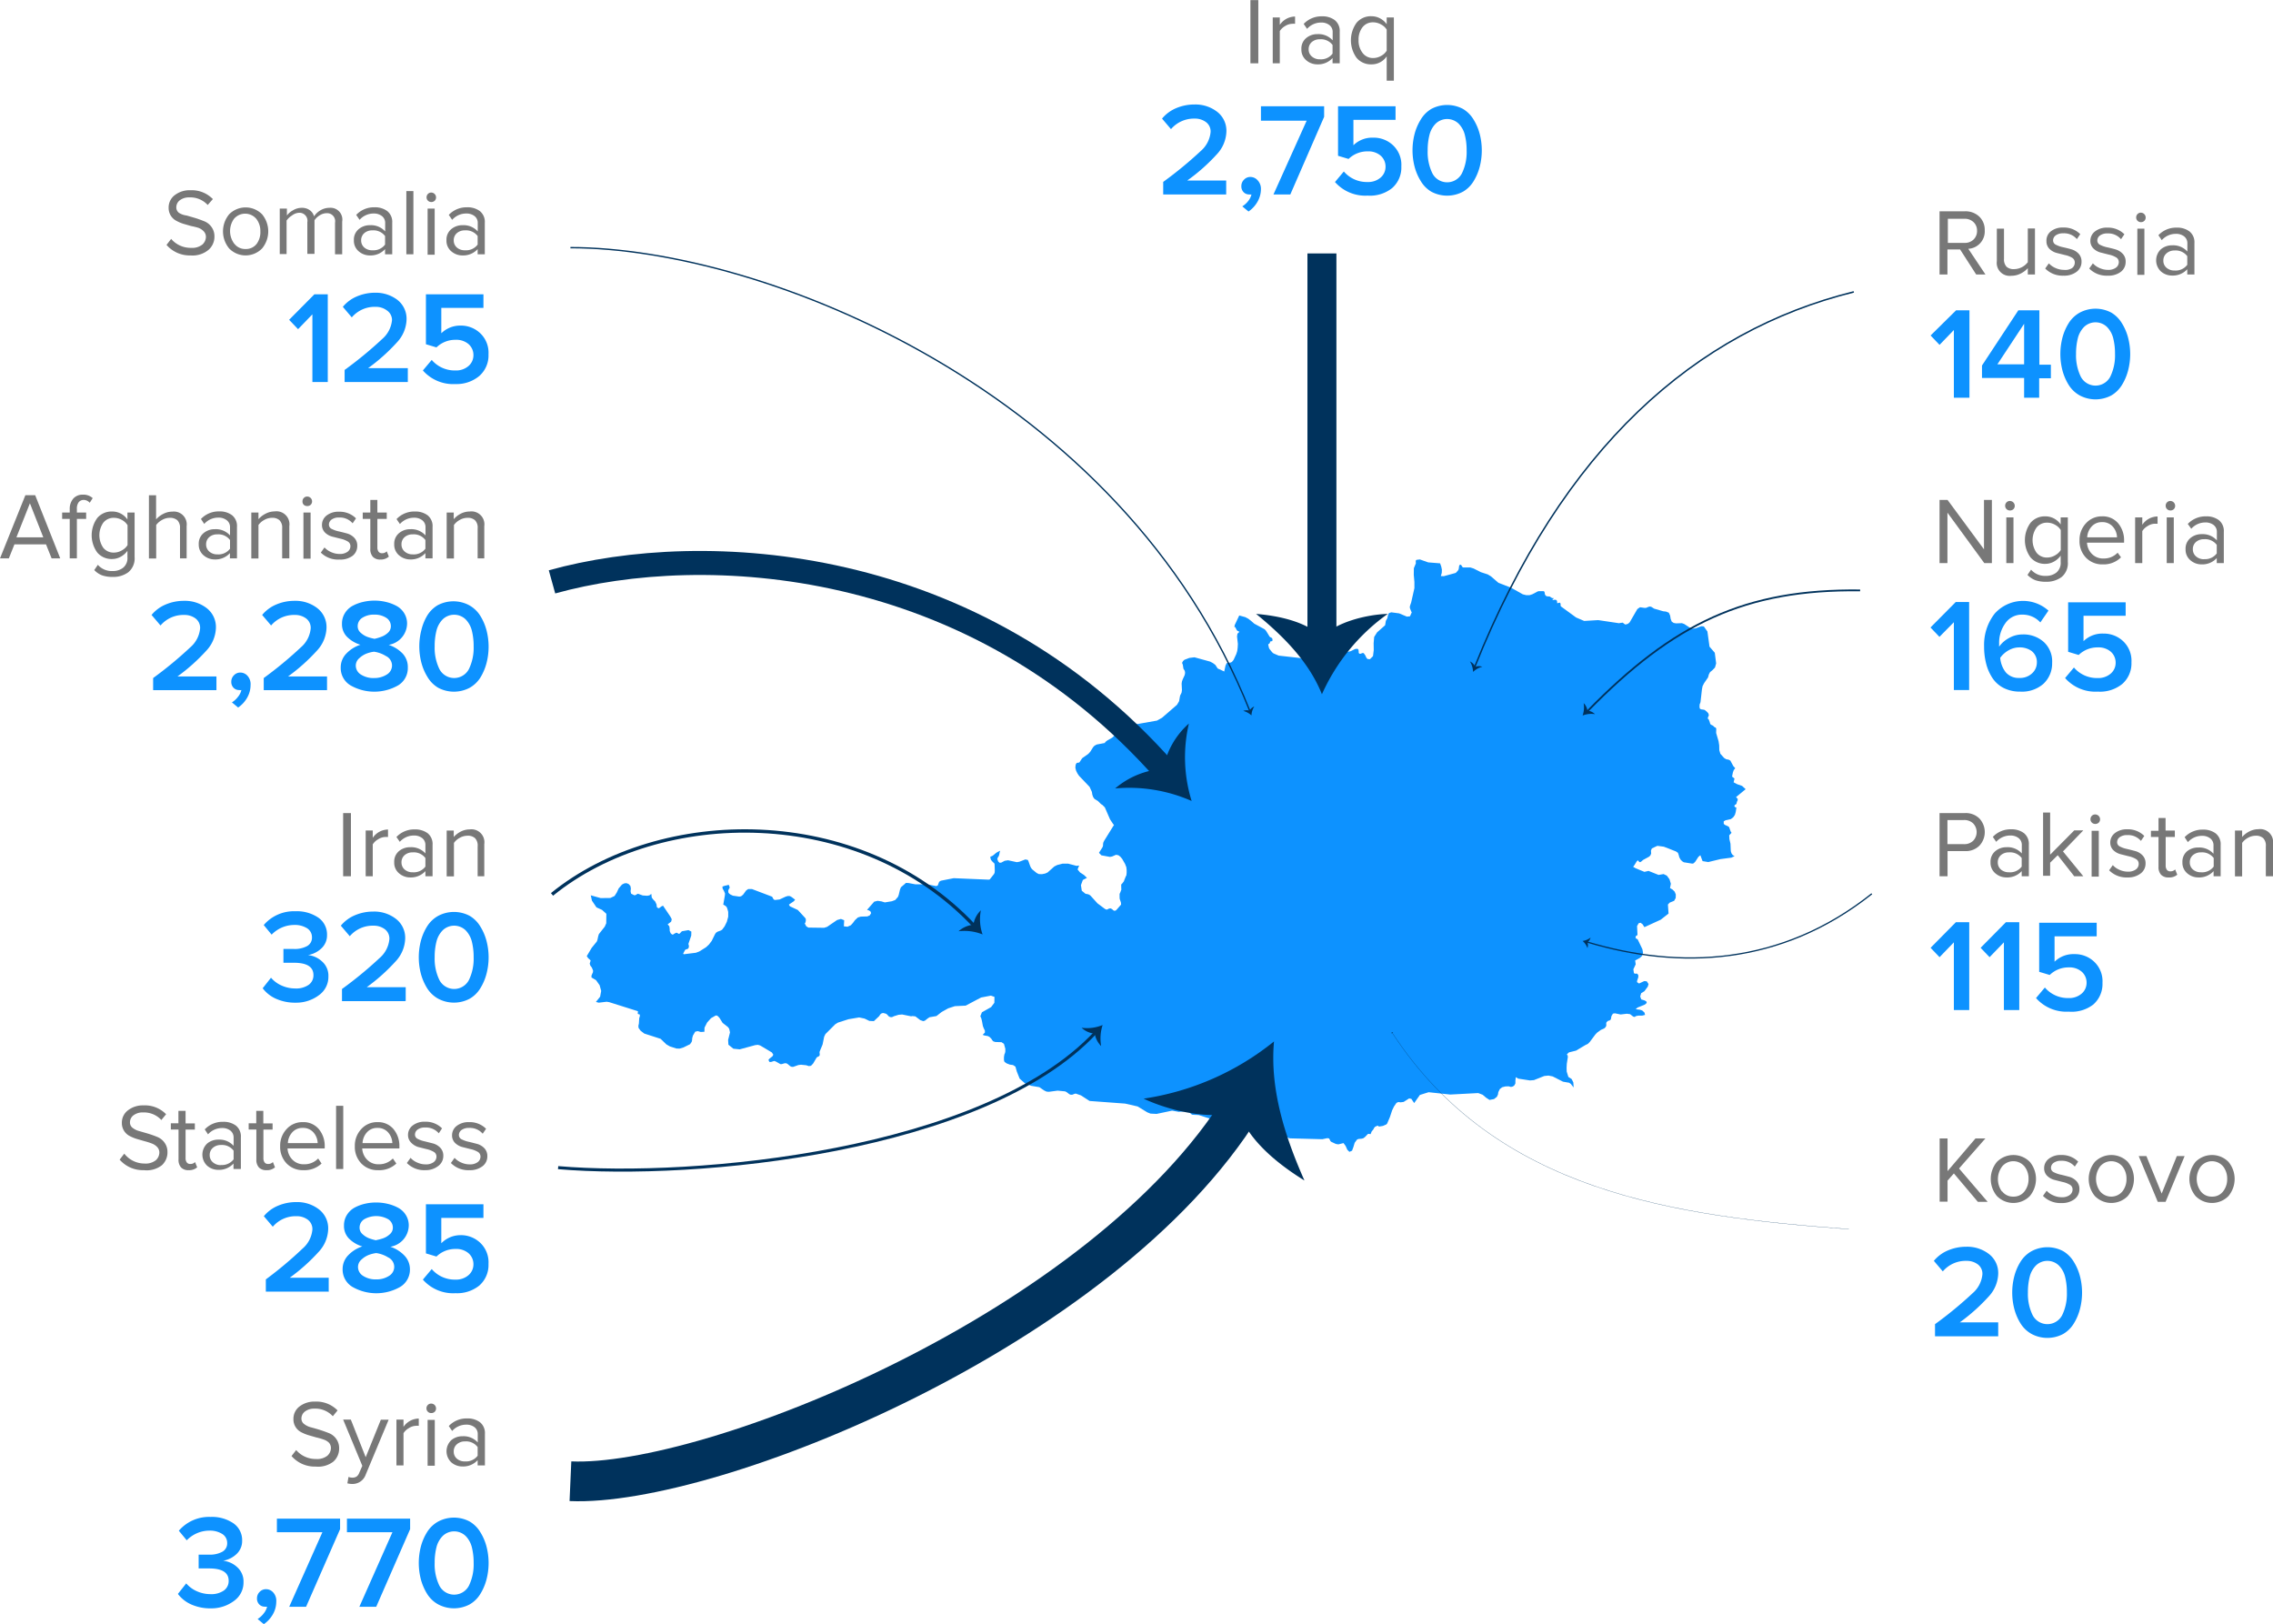 <svg id="Layer_1" data-name="Layer 1" xmlns="http://www.w3.org/2000/svg" viewBox="0 0 215.81 154.2"><defs><style>.cls-1{fill:#0d92ff;}.cls-10,.cls-11,.cls-12,.cls-13,.cls-2,.cls-5,.cls-6,.cls-7,.cls-8,.cls-9{fill:none;stroke:#00325c;}.cls-10,.cls-11,.cls-12,.cls-13,.cls-2,.cls-5,.cls-6,.cls-8,.cls-9{stroke-miterlimit:10;}.cls-2{stroke-width:0.14px;}.cls-3{fill:#00325c;}.cls-4{fill:#787878;}.cls-5{stroke-width:0.17px;}.cls-6{stroke-width:0.12px;}.cls-7{stroke-miterlimit:3;stroke-width:3.77px;}.cls-8{stroke-width:0.02px;}.cls-9{stroke-width:0.13px;}.cls-10{stroke-width:0.29px;}.cls-11{stroke-width:2.28px;}.cls-12{stroke-width:0.32px;}.cls-13{stroke-width:2.75px;}</style></defs><title>aus-oct</title><polygon class="cls-1" points="165.74 74.92 165.4 74.61 164.94 74.45 164.6 74.27 164.68 73.91 164.51 73.77 164.45 73.73 164.53 73.33 164.61 73.11 164.75 72.93 164.57 72.73 164.29 72.21 164.13 72.12 163.9 72.08 163.7 71.96 163.34 71.56 163.24 71.22 163.23 70.76 163.17 70.37 162.94 69.59 162.94 69.49 162.95 69.24 162.94 69.15 162.89 69.07 162.79 69.04 162.64 68.89 162.51 68.83 162.4 68.76 162.35 68.64 162.33 68.54 162.28 68.42 162.24 68.31 162.2 68.26 162.14 68.22 162.16 68.11 162.22 67.98 162.25 67.88 162.19 67.71 162.04 67.55 161.88 67.42 161.8 67.38 161.51 67.34 161.4 67.28 161.36 67.14 161.37 66.91 161.39 66.81 161.43 66.75 161.46 66.61 161.59 65.45 161.65 65.14 161.8 64.85 162.17 64.31 162.25 64.02 162.36 63.81 162.59 63.62 162.83 63.37 162.94 62.98 162.81 61.97 162.31 61.39 162.11 59.95 161.77 59.47 161.53 59.45 160.98 59.65 160.7 59.68 160.43 59.58 159.91 59.24 159.69 59.16 159.14 59.18 158.91 59.14 158.72 59.01 158.62 58.75 158.57 58.44 158.45 58.17 158.18 58.06 157.91 58.03 157.05 57.78 156.8 57.62 156.67 57.58 156.54 57.6 156.28 57.71 156.13 57.71 155.71 57.65 155.46 57.82 154.73 59.08 154.57 59.22 154.34 59.29 154.26 59.26 154.07 59.11 153.77 59.15 153.75 59.17 151.74 58.87 150.41 58.95 149.64 58.62 148.19 57.56 148.17 57.45 148.17 57.3 148.09 57.21 147.85 57.27 147.83 57.04 147.73 56.94 147.56 56.94 147.38 56.98 147.53 56.78 147.41 56.79 147.3 56.74 147.14 56.63 146.87 56.61 146.77 56.56 146.69 56.45 146.64 56.18 146.56 56.12 146.11 56.12 145.99 56.15 145.48 56.42 145.23 56.5 144.9 56.5 144.58 56.42 143.46 55.79 142.27 55.33 141.55 54.71 141.25 54.53 140.6 54.32 139.91 53.97 139.59 53.87 138.91 53.87 138.84 53.82 138.78 53.71 138.71 53.62 138.6 53.62 138.54 53.71 138.5 54 138.46 54.12 138.25 54.36 138.18 54.4 137.08 54.7 136.8 54.69 136.89 54.38 136.9 54.08 136.84 53.79 136.73 53.48 135.6 53.39 134.81 53.11 134.49 53.15 134.44 53.19 134.42 53.26 134.42 53.36 134.43 53.48 134.24 53.94 134.23 54.57 134.29 55.24 134.29 55.84 133.98 57.21 133.88 57.49 133.85 57.64 133.88 57.78 133.95 57.95 134.01 58.09 134.04 58.13 133.87 58.51 133.58 58.54 132.84 58.23 132.09 58.13 131.87 58.21 131.78 58.42 131.72 58.69 131.58 58.94 131.51 59.36 130.75 60.03 130.47 60.47 130.42 61.06 130.43 61.72 130.36 62.29 130.07 62.58 129.83 62.56 129.72 62.42 129.63 62.22 129.48 62.01 129.38 61.99 129.16 62.07 129.05 62.05 129 61.96 129 61.82 128.98 61.68 128.89 61.59 128.67 61.61 128.24 61.82 128.02 61.87 127.85 61.83 127.28 61.53 126.93 61.12 126.72 61.27 126.4 62.13 126.17 62.36 125.42 62.68 125.13 62.91 125.02 62.96 124.88 62.98 123.44 62.47 121.4 62.24 120.91 62.03 120.79 61.93 120.54 61.62 120.48 61.5 120.41 61.2 120.44 61.14 120.52 61.11 120.62 60.9 120.66 60.87 120.73 60.88 120.8 60.86 120.82 60.73 120.79 60.6 120.7 60.53 120.6 60.49 120.53 60.42 120.43 60.25 120.2 59.88 120.07 59.74 119.09 59.21 118.78 58.94 118.52 58.74 118.24 58.59 117.66 58.43 117.23 59.34 117.2 59.55 117.27 59.52 117.43 59.83 117.5 59.89 117.68 59.98 117.49 60.16 117.45 60.42 117.53 61.13 117.51 61.49 117.47 61.8 117.38 62.09 117.13 62.63 117.06 62.73 116.95 62.85 116.83 62.9 116.53 62.95 116.48 62.93 116.36 63.18 116.23 63.76 116.2 63.73 115.61 63.46 115.39 63.12 115.16 62.95 114.9 62.81 113.41 62.4 112.92 62.46 112.45 62.64 112.32 62.76 112.24 62.91 112.25 62.99 112.3 63.09 112.36 63.48 112.49 63.69 112.52 63.88 112.48 64.09 112.29 64.5 112.22 64.7 112.19 64.9 112.22 65.51 112.19 65.74 112.12 65.89 112.06 66 112.03 66.11 111.95 66.57 111.75 66.91 110.33 68.14 109.85 68.41 107.86 68.76 106.37 69.35 106.14 69.52 105.6 70.03 105.14 70.29 104.91 70.47 104.93 70.53 104.13 70.68 103.91 70.8 103.78 70.94 103.52 71.36 103.33 71.57 102.76 71.97 102.7 72.05 102.49 72.37 102.4 72.41 102.31 72.41 102.22 72.44 102.13 72.59 102.1 72.88 102.17 73.17 102.3 73.43 102.44 73.64 103.45 74.7 103.67 75.18 103.71 75.44 103.79 75.67 103.91 75.84 104.25 76.05 104.54 76.34 104.66 76.41 104.9 76.65 105.39 77.78 105.7 78.25 105.77 78.31 104.84 79.81 104.76 79.97 104.73 80.11 104.73 80.25 104.7 80.39 104.61 80.54 104.61 80.54 104.61 80.54 104.34 80.96 104.57 81.2 105.38 81.35 105.59 81.31 105.96 81.15 106.18 81.19 106.36 81.32 106.54 81.53 106.82 82.02 106.94 82.33 106.97 82.6 106.97 82.86 106.94 83.12 106.9 83.17 106.73 83.59 106.72 83.65 106.49 83.95 106.45 83.94 106.46 84.42 106.49 84.41 106.47 84.44 106.34 84.79 106.3 84.84 106.3 85.21 106.31 85.34 106.35 85.46 106.39 85.57 106.43 85.7 106.44 85.88 106.02 86.36 105.92 86.45 105.77 86.46 105.68 86.4 105.6 86.32 105.46 86.24 105.31 86.25 105.19 86.31 105.07 86.36 104.91 86.29 104.2 85.76 103.54 85.03 103.42 84.94 103.28 84.89 103.06 84.85 102.71 84.56 102.63 84.03 102.81 83.54 103.2 83.34 102.92 83.07 102.54 82.82 102.31 82.54 102.46 82.17 102.21 82.2 101.41 81.99 100.89 81.99 100.38 82.12 100.1 82.26 99.46 82.83 99.23 82.93 98.93 82.99 98.63 82.98 98.43 82.88 98 82.53 97.89 82.39 97.81 82.22 97.65 81.77 97.59 81.64 97.35 81.59 96.78 81.81 96.54 81.85 95.71 81.67 95.39 81.72 95.07 81.89 94.91 81.91 94.77 81.78 94.69 81.55 94.74 81.4 94.83 81.27 94.88 81.1 94.92 80.88 94.97 80.78 94.93 80.78 94.72 80.88 94.59 80.96 94.25 81.24 94.02 81.34 94.05 81.51 94.09 81.63 94.2 81.77 94.32 81.89 94.39 81.94 94.43 82.05 94.45 82.62 94.44 82.82 94.39 82.96 93.97 83.49 93.86 83.51 90.55 83.37 89.33 83.61 89.17 83.71 89.03 84.07 88.88 84.12 88.06 83.96 86.89 83.95 86.26 83.83 86 83.82 85.95 83.88 85.54 84.23 85.45 84.45 85.33 84.95 85.26 85.14 85 85.44 84.68 85.56 84.01 85.67 83.68 85.57 83.32 85.52 83 85.6 82.32 86.38 82.5 86.43 82.65 86.53 82.71 86.69 82.58 86.9 82.35 87 81.72 87.02 81.45 87.1 81.17 87.36 80.98 87.62 80.78 87.84 80.46 87.98 80.12 87.94 80.15 87.36 79.84 87.24 79.48 87.34 78.53 87.99 78.25 88.08 76.75 88.06 76.55 87.94 76.4 87.65 76.43 87.65 76.48 87.55 76.51 87.4 76.51 87.26 76.46 87.16 75.75 86.39 75 86.04 74.9 85.88 75.37 85.56 75.49 85.41 75.16 85.16 75 85.07 74.81 85.06 74.6 85.12 74.02 85.39 73.59 85.44 73.47 85.4 73.4 85.3 73.35 85.19 73.29 85.12 71.39 84.4 71.04 84.4 70.84 84.54 70.55 84.94 70.36 85.09 70.19 85.12 69.58 85.03 69.35 84.92 69.24 84.84 69.16 84.74 69.14 84.56 69.19 84.42 69.26 84.32 69.28 84.24 69.21 84.04 69.16 84 69.05 84.04 68.81 84.09 68.59 84.17 68.61 84.36 68.74 84.59 68.84 84.83 68.82 85.03 68.67 85.88 68.87 85.99 69 86.12 69.07 86.31 69.14 86.57 69.14 87.03 69.01 87.51 68.8 87.94 68.56 88.26 68.43 88.34 68.13 88.45 67.98 88.55 67.89 88.68 67.57 89.33 67.31 89.67 67.03 89.93 66.39 90.33 66.07 90.45 64.93 90.59 64.86 90.55 64.92 90.42 65.05 90.18 65.11 90.14 65.3 90.08 65.37 90.01 65.41 89.87 65.4 89.75 65.36 89.61 65.63 88.82 65.64 88.44 65.37 88.3 64.74 88.41 64.56 88.6 64.5 88.65 64.43 88.65 64.28 88.56 64.21 88.55 64.02 88.64 63.91 88.72 63.81 88.72 63.67 88.59 63.59 88.39 63.58 88.16 63.55 87.94 63.39 87.75 63.72 87.5 63.78 87.27 63.65 87.02 62.95 85.98 62.78 86.06 62.65 86.17 62.52 86.23 62.37 86.13 62.35 86.01 62.34 85.94 62.34 85.88 62.21 85.59 62.03 85.41 61.88 85.21 61.84 84.86 61.66 85 61.45 85.04 61.02 85.01 60.58 84.85 60.51 84.87 60.33 84.98 60.22 84.99 59.92 84.84 59.87 84.61 59.9 84.35 59.85 84.1 59.68 83.92 59.47 83.84 59.26 83.87 59.05 83.98 58.74 84.34 58.56 84.73 58.35 85.06 57.95 85.25 57.03 85.26 56.13 85.01 56.09 84.99 56.09 84.99 56.2 85.5 56.63 86.14 57.16 86.38 57.57 86.75 57.56 87.65 57.42 87.97 56.86 88.68 56.8 88.87 56.72 89.24 56.66 89.39 56.18 89.98 55.71 90.77 55.84 90.96 56.08 91.18 55.99 91.48 56.05 91.67 56.19 91.85 56.31 92.14 56.3 92.29 56.16 92.61 56.16 92.8 56.59 93.05 56.93 93.53 57.08 94.07 56.98 94.62 56.58 95.12 56.85 95.19 57.6 95.1 57.84 95.14 60.57 96 60.55 96.23 60.61 96.29 60.7 96.28 60.75 96.35 60.75 96.47 60.69 96.67 60.66 97.17 60.61 97.39 60.63 97.59 60.82 97.85 61.17 98.12 62.72 98.62 63.27 99.15 63.6 99.34 64.22 99.54 64.52 99.55 64.89 99.44 65.52 99.13 65.67 98.91 65.71 98.75 65.72 98.57 65.79 98.31 66.01 97.94 66.25 97.89 66.53 97.97 66.88 97.95 66.89 97.56 67.14 97.07 67.51 96.66 67.93 96.42 68 96.4 68.08 96.42 68.16 96.47 68.16 96.47 68.31 96.63 68.61 97.11 69.11 97.5 69.23 97.66 69.31 98.01 69.13 98.73 69.16 99.18 69.63 99.56 70.23 99.62 71.7 99.22 71.95 99.19 72.17 99.25 73.28 99.91 73.42 100.12 73.35 100.27 73.03 100.53 72.96 100.63 73.05 100.81 73.2 100.82 73.51 100.72 73.67 100.78 74.09 101.02 74.23 101.02 74.5 100.94 74.65 100.94 74.78 101.01 75.03 101.22 75.17 101.28 75.32 101.28 75.8 101.11 76.05 101.08 76.55 101.13 76.79 101.21 77 101.18 77.2 100.97 77.53 100.41 77.58 100.36 77.74 100.28 77.81 100.22 77.83 100.11 77.81 99.89 77.83 99.81 78.1 99.16 78.25 98.42 78.37 98.17 79.3 97.24 79.56 97.08 80.56 96.76 81.57 96.59 82.09 96.7 82.54 96.92 82.97 96.94 83.47 96.47 83.47 96.47 83.58 96.3 83.71 96.2 83.85 96.17 84.1 96.23 84.2 96.29 84.28 96.37 84.36 96.47 84.48 96.54 84.61 96.57 84.75 96.54 84.88 96.47 84.89 96.47 84.89 96.47 85.31 96.34 85.65 96.31 86.39 96.46 86.4 96.46 86.42 96.47 86.53 96.48 86.63 96.46 86.91 96.49 87.37 96.84 87.65 96.94 87.81 96.9 88.1 96.67 88.26 96.57 88.91 96.46 89.41 96.07 90.02 95.73 90.66 95.52 91.69 95.47 93.14 94.7 94.08 94.52 94.42 94.64 94.41 95.2 94.1 95.61 93.23 96.1 93.08 96.47 93.17 96.68 93.23 96.92 93.32 97.41 93.41 97.64 93.51 97.84 93.51 98.03 93.3 98.24 93.45 98.3 93.79 98.36 93.95 98.44 94.12 98.61 94.2 98.74 94.29 98.85 94.48 98.92 95.09 98.94 95.32 99.1 95.45 99.56 95.45 99.82 95.42 99.97 95.36 100.11 95.32 100.36 95.32 100.63 95.35 100.77 95.43 100.85 95.57 100.95 95.88 101.07 96.18 101.11 96.41 101.26 96.54 101.72 96.81 102.4 97.31 102.84 97.9 103.08 98.68 103.21 99.13 103.52 99.36 103.63 99.58 103.65 100.42 103.54 101.13 103.61 101.27 103.68 101.53 103.88 101.66 103.93 101.8 103.93 102.03 103.84 102.14 103.82 102.63 103.99 103.45 104.52 106.83 104.77 108.01 105.04 108.93 105.6 109.23 105.72 109.81 105.75 111.28 105.44 111.91 105.55 112.79 105.49 112.89 105.52 113.09 105.76 113.21 105.83 113.82 105.86 115.57 106.42 115.78 106.45 116.01 106.4 116.23 106.42 117.18 106.65 117.37 106.65 118.31 106.5 118.75 106.57 120.07 107.19 120.3 107.22 120.79 107.13 121.05 107.14 121.28 107.21 121.49 107.32 122.3 108.02 122.48 108.07 125.55 108.15 126.03 108.05 126.19 108.08 126.25 108.18 126.3 108.3 126.38 108.39 126.83 108.6 127.07 108.64 127.56 108.52 127.76 108.79 127.92 109.15 128.12 109.35 128.37 109.24 128.5 108.89 128.62 108.49 128.84 108.19 128.97 108.13 129.29 108.1 129.44 108.06 129.58 107.96 129.87 107.66 129.94 107.64 130.13 107.67 130.23 107.42 130.4 107.21 130.47 107.07 130.56 106.97 130.8 106.86 130.93 106.95 131.3 106.89 131.62 106.75 131.7 106.67 131.96 106.06 132.18 105.4 132.35 105.05 132.59 104.7 132.77 104.62 132.97 104.65 133.27 104.61 133.79 104.28 134 104.32 134.27 104.72 134.81 103.95 135.64 103.69 137.7 103.91 140.35 103.77 140.77 103.93 141.1 104.21 141.42 104.42 141.85 104.34 142.12 104.13 142.22 103.92 142.26 103.68 142.4 103.39 142.62 103.22 142.93 103.14 143.24 103.13 143.46 103.19 143.65 103.14 143.79 103.03 143.88 102.85 143.88 102.58 143.92 102.26 144.15 102.4 145.26 102.57 145.64 102.54 146.62 102.15 147.02 102.11 147.42 102.19 148.4 102.69 148.98 102.79 149.14 102.9 149.41 103.24 149.38 102.76 149.22 102.44 148.91 102.24 148.75 101.73 148.74 101.36 148.76 100.99 148.86 100.34 148.84 100.19 148.78 100.14 148.77 100.1 148.91 99.95 148.99 99.9 149.64 99.74 150.53 99.21 150.76 99.1 150.94 98.92 151.47 98.21 151.63 98.04 152 97.77 152.3 97.64 152.4 97.56 152.5 97.41 152.51 97.28 152.5 97.16 152.53 97.04 152.68 96.91 152.82 96.88 152.94 96.78 153 96.46 153.14 96.23 153.33 96.2 153.87 96.31 154.46 96.24 154.77 96.28 155.01 96.47 155.09 96.52 155.17 96.54 155.24 96.53 155.3 96.47 155.3 96.47 155.54 96.42 155.91 96.42 156.19 96.35 156.13 96.12 155.92 95.93 155.71 95.86 155.3 95.81 155.48 95.65 156.13 95.39 156.29 95.28 156.35 95.17 156.3 95.06 156.13 94.97 155.83 94.88 155.73 94.6 155.82 94.29 156.13 94.1 156.45 93.66 156.52 93.42 156.35 93.16 156.11 93.14 155.62 93.37 155.43 93.24 155.43 93.13 155.55 92.77 155.55 92.58 155.45 92.44 155.33 92.43 155.21 92.44 155.13 92.37 155.08 92.02 155.3 91.55 155.25 91.18 155.25 91.18 155.7 90.94 155.9 90.75 156 90.47 155.94 90.12 155.5 89.2 155.47 89.16 155.4 89.13 155.34 89.1 155.29 89.02 155.3 88.89 155.37 88.83 155.44 88.8 155.47 88.73 155.43 87.92 155.58 87.65 155.76 87.6 155.95 87.74 156.13 88.02 157.68 87.31 158.42 86.73 158.36 85.87 158.53 85.69 158.95 85.52 159.1 85.25 159.11 84.92 159 84.65 158.8 84.45 158.56 84.31 158.64 83.9 158.51 83.47 158.26 83.13 157.95 82.98 157.47 83.06 156.52 82.68 156.13 82.77 155.32 82.44 155.06 82.29 155.18 82.13 155.4 81.77 155.51 81.67 155.59 81.77 155.66 81.84 155.73 81.85 155.83 81.79 156 81.64 156.57 81.33 156.69 81.22 156.77 81.03 156.75 80.75 156.84 80.54 157.36 80.3 157.97 80.38 159.12 80.83 159.31 80.96 159.38 81.15 159.44 81.38 159.55 81.59 159.71 81.76 159.87 81.86 160.68 81.99 160.8 81.96 160.96 81.8 161.25 81.35 161.44 81.19 161.65 81.75 162.19 81.84 163.34 81.56 164.39 81.42 164.69 81.28 164.52 81.18 164.4 81.02 164.33 80.8 164.3 80.1 164.2 79.67 164.18 79.3 164.4 79.06 164.31 78.92 164.17 78.52 164.06 78.44 163.75 78.3 163.66 78.2 163.66 77.97 163.84 77.87 164.34 77.76 164.57 77.58 164.72 77.36 164.8 77.08 164.86 76.69 164.83 76.65 164.75 76.63 164.69 76.58 164.67 76.49 164.71 76.43 164.84 76.34 164.87 76.3 164.91 76.12 164.98 75.98 164.99 75.85 164.83 75.67 165.74 74.92"/><path class="cls-2" d="M195.29,52.25c-15,3.71-27.63,14.72-36,35.63" transform="translate(-19.28 -24.54)"/><path class="cls-3" d="M159.35,87.84a1,1,0,0,1,.67,0,1.91,1.91,0,0,0-.88.49,2,2,0,0,0-.3-1A1.07,1.07,0,0,1,159.35,87.84Z" transform="translate(-19.28 -24.54)"/><path class="cls-4" d="M207.79,50.6h-0.88l-1.53-2.38h-1.2V50.6h-0.75v-6h2.41a1.89,1.89,0,0,1,1.36.5,1.73,1.73,0,0,1,.52,1.31,1.65,1.65,0,0,1-1.56,1.75Zm-2-3a1.19,1.19,0,0,0,.87-0.32,1.11,1.11,0,0,0,.33-0.83,1.09,1.09,0,0,0-.33-0.82,1.2,1.2,0,0,0-.87-0.32h-1.57v2.29h1.57Z" transform="translate(-19.28 -24.54)"/><path class="cls-4" d="M212.49,50.6h-0.68V50a2.23,2.23,0,0,1-.68.51,1.89,1.89,0,0,1-.87.21,1.23,1.23,0,0,1-1.39-1.39V46.25h0.68v2.86a1,1,0,0,0,.25.76,1,1,0,0,0,.72.22,1.66,1.66,0,0,0,1.29-.66v-3.2h0.68V50.6Z" transform="translate(-19.28 -24.54)"/><path class="cls-4" d="M215.21,50.71a2.31,2.31,0,0,1-1.75-.68l0.35-.49a1.78,1.78,0,0,0,.62.44,1.94,1.94,0,0,0,.81.18A1.21,1.21,0,0,0,216,50a0.65,0.65,0,0,0,.27-0.54A0.51,0.51,0,0,0,216,49a2.21,2.21,0,0,0-.67-0.25l-0.79-.2a1.55,1.55,0,0,1-.68-0.39,1,1,0,0,1-.28-0.72A1.11,1.11,0,0,1,214,46.5a1.8,1.8,0,0,1,1.18-.36,2.18,2.18,0,0,1,1.61.63l-0.32.47a1.59,1.59,0,0,0-1.3-.55,1.15,1.15,0,0,0-.7.19,0.59,0.59,0,0,0-.26.49,0.45,0.45,0,0,0,.28.41,2.59,2.59,0,0,0,.67.23c0.26,0.06.52,0.12,0.79,0.2a1.51,1.51,0,0,1,.68.41,1.06,1.06,0,0,1,.28.76,1.17,1.17,0,0,1-.45.95A1.93,1.93,0,0,1,215.21,50.71Z" transform="translate(-19.28 -24.54)"/><path class="cls-4" d="M219.4,50.71a2.31,2.31,0,0,1-1.76-.68l0.35-.49a1.78,1.78,0,0,0,.62.44,1.93,1.93,0,0,0,.81.18,1.22,1.22,0,0,0,.76-0.21,0.65,0.65,0,0,0,.27-0.54,0.51,0.51,0,0,0-.28-0.45,2.21,2.21,0,0,0-.67-0.25l-0.79-.2a1.54,1.54,0,0,1-.68-0.39,1,1,0,0,1-.28-0.72,1.11,1.11,0,0,1,.44-0.89,1.8,1.8,0,0,1,1.18-.36,2.18,2.18,0,0,1,1.61.63l-0.32.47a1.59,1.59,0,0,0-1.29-.55,1.15,1.15,0,0,0-.7.19,0.59,0.59,0,0,0-.26.49,0.45,0.45,0,0,0,.28.41,2.62,2.62,0,0,0,.67.23c0.26,0.06.52,0.12,0.79,0.2a1.51,1.51,0,0,1,.67.41,1.05,1.05,0,0,1,.28.76,1.17,1.17,0,0,1-.45.95A1.94,1.94,0,0,1,219.4,50.71Z" transform="translate(-19.28 -24.54)"/><path class="cls-4" d="M222.54,45.63a0.43,0.43,0,0,1-.31-0.13,0.43,0.43,0,0,1-.13-0.32,0.44,0.44,0,0,1,.13-0.32,0.43,0.43,0,0,1,.31-0.13,0.46,0.46,0,0,1,.46.46,0.43,0.43,0,0,1-.13.32A0.45,0.45,0,0,1,222.54,45.63Zm0.34,5h-0.67V46.25h0.67V50.6Z" transform="translate(-19.28 -24.54)"/><path class="cls-4" d="M227.62,50.6h-0.67V50.1a1.85,1.85,0,0,1-1.44.6,1.6,1.6,0,0,1-1.06-.39,1.45,1.45,0,0,1,0-2.11,1.63,1.63,0,0,1,1.07-.37,1.8,1.8,0,0,1,1.44.59V47.65a0.81,0.81,0,0,0-.31-0.67,1.23,1.23,0,0,0-.79-0.24,1.77,1.77,0,0,0-1.33.6l-0.32-.47a2.31,2.31,0,0,1,1.74-.72,1.94,1.94,0,0,1,1.21.36,1.31,1.31,0,0,1,.47,1.11v3Zm-1.87-.38a1.37,1.37,0,0,0,1.2-.54V48.86a1.37,1.37,0,0,0-1.2-.54,1.12,1.12,0,0,0-.77.27,0.87,0.87,0,0,0-.3.69,0.86,0.86,0,0,0,.3.68A1.12,1.12,0,0,0,225.75,50.22Z" transform="translate(-19.28 -24.54)"/><path class="cls-4" d="M208.4,78h-0.72l-3.5-4.79V78h-0.75V72h0.76l3.46,4.69V72h0.75v6Z" transform="translate(-19.28 -24.54)"/><path class="cls-4" d="M210.11,73a0.44,0.44,0,0,1-.32-0.13,0.43,0.43,0,0,1-.13-0.32,0.45,0.45,0,0,1,.13-0.32,0.43,0.43,0,0,1,.32-0.13,0.46,0.46,0,0,1,.46.46,0.43,0.43,0,0,1-.13.32A0.45,0.45,0,0,1,210.11,73Zm0.34,5h-0.68V73.66h0.68V78Z" transform="translate(-19.28 -24.54)"/><path class="cls-4" d="M213.55,79.77a3,3,0,0,1-1-.14,2.06,2.06,0,0,1-.77-0.51l0.34-.5a1.74,1.74,0,0,0,1.41.59,1.54,1.54,0,0,0,1-.32,1.19,1.19,0,0,0,.4-1V77.29a1.88,1.88,0,0,1-.63.56,1.67,1.67,0,0,1-.83.22,1.78,1.78,0,0,1-1.4-.61,2.79,2.79,0,0,1,0-3.29,1.77,1.77,0,0,1,1.4-.61,1.74,1.74,0,0,1,1.46.77V73.66h0.68v4.22a1.7,1.7,0,0,1-.59,1.44A2.37,2.37,0,0,1,213.55,79.77Zm0.1-2.3a1.5,1.5,0,0,0,.75-0.21,1.46,1.46,0,0,0,.54-0.5v-1.9a1.43,1.43,0,0,0-.54-0.5,1.51,1.51,0,0,0-.76-0.2,1.24,1.24,0,0,0-1,.46,2.08,2.08,0,0,0,0,2.39A1.24,1.24,0,0,0,213.65,77.47Z" transform="translate(-19.28 -24.54)"/><path class="cls-4" d="M218.93,78.12a2.13,2.13,0,0,1-1.59-.63,2.26,2.26,0,0,1-.62-1.65,2.29,2.29,0,0,1,.61-1.62,2,2,0,0,1,1.53-.66,1.9,1.9,0,0,1,1.53.66,2.49,2.49,0,0,1,.56,1.67v0.17h-3.52a1.64,1.64,0,0,0,.47,1.07,1.47,1.47,0,0,0,1.1.43,1.79,1.79,0,0,0,1.34-.55l0.32,0.44A2.33,2.33,0,0,1,218.93,78.12Zm1.35-2.56a1.57,1.57,0,0,0-.38-1,1.29,1.29,0,0,0-1.05-.45,1.26,1.26,0,0,0-1,.44,1.63,1.63,0,0,0-.4,1h2.85Z" transform="translate(-19.28 -24.54)"/><path class="cls-4" d="M222.71,78H222V73.66h0.68v0.7a1.78,1.78,0,0,1,1.45-.79v0.69l-0.27,0a1.31,1.31,0,0,0-.67.22,1.43,1.43,0,0,0-.51.48V78Z" transform="translate(-19.28 -24.54)"/><path class="cls-4" d="M225.34,73a0.44,0.44,0,0,1-.31-0.13,0.43,0.43,0,0,1-.13-0.32,0.45,0.45,0,0,1,.13-0.32,0.43,0.43,0,0,1,.31-0.13,0.46,0.46,0,0,1,.46.46,0.43,0.43,0,0,1-.13.32A0.45,0.45,0,0,1,225.34,73Zm0.34,5H225V73.66h0.67V78Z" transform="translate(-19.28 -24.54)"/><path class="cls-4" d="M230.42,78h-0.67V77.52a1.85,1.85,0,0,1-1.44.6,1.6,1.6,0,0,1-1.06-.39,1.3,1.3,0,0,1-.46-1.05,1.29,1.29,0,0,1,.46-1.06,1.63,1.63,0,0,1,1.07-.37,1.8,1.8,0,0,1,1.44.59V75.06a0.81,0.81,0,0,0-.31-0.68,1.23,1.23,0,0,0-.79-0.24,1.77,1.77,0,0,0-1.33.6L227,74.28a2.31,2.31,0,0,1,1.74-.72,1.94,1.94,0,0,1,1.21.36,1.31,1.31,0,0,1,.47,1.11v3Zm-1.87-.38a1.37,1.37,0,0,0,1.2-.54V76.27a1.37,1.37,0,0,0-1.2-.54,1.13,1.13,0,0,0-.77.26,0.88,0.88,0,0,0-.3.69,0.87,0.87,0,0,0,.3.68A1.12,1.12,0,0,0,228.55,77.63Z" transform="translate(-19.28 -24.54)"/><path class="cls-4" d="M204.18,107.73h-0.75v-6h2.41a1.83,1.83,0,0,1,1.38.52,1.89,1.89,0,0,1,0,2.57,1.83,1.83,0,0,1-1.37.52h-1.66v2.38Zm1.57-3.05a1.2,1.2,0,0,0,.87-0.32,1.19,1.19,0,0,0,0-1.65,1.2,1.2,0,0,0-.87-0.32h-1.57v2.29h1.57Z" transform="translate(-19.28 -24.54)"/><path class="cls-4" d="M211.9,107.73h-0.67v-0.49a1.85,1.85,0,0,1-1.44.6,1.6,1.6,0,0,1-1.06-.39,1.3,1.3,0,0,1-.46-1.05,1.29,1.29,0,0,1,.46-1.06,1.63,1.63,0,0,1,1.07-.37,1.8,1.8,0,0,1,1.44.59v-0.78a0.81,0.81,0,0,0-.31-0.68,1.23,1.23,0,0,0-.79-0.24,1.77,1.77,0,0,0-1.33.6l-0.32-.47a2.31,2.31,0,0,1,1.74-.72,1.94,1.94,0,0,1,1.21.36,1.31,1.31,0,0,1,.47,1.11v3Zm-1.87-.38a1.37,1.37,0,0,0,1.2-.54V106a1.37,1.37,0,0,0-1.2-.54,1.13,1.13,0,0,0-.77.26,0.88,0.88,0,0,0-.3.69,0.87,0.87,0,0,0,.3.68A1.12,1.12,0,0,0,210,107.35Z" transform="translate(-19.28 -24.54)"/><path class="cls-4" d="M217.08,107.73h-0.86l-1.57-2-0.72.71v1.24h-0.67v-6h0.67v4l2.29-2.31h0.86l-1.93,2Z" transform="translate(-19.28 -24.54)"/><path class="cls-4" d="M218.21,102.76a0.44,0.44,0,0,1-.32-0.13,0.43,0.43,0,0,1-.13-0.32,0.45,0.45,0,0,1,.13-0.32,0.43,0.43,0,0,1,.32-0.13,0.46,0.46,0,0,1,.46.46,0.43,0.43,0,0,1-.13.32A0.45,0.45,0,0,1,218.21,102.76Zm0.34,5h-0.68v-4.35h0.68v4.35Z" transform="translate(-19.28 -24.54)"/><path class="cls-4" d="M221.28,107.84a2.3,2.3,0,0,1-1.75-.68l0.35-.49a1.76,1.76,0,0,0,.62.44,1.91,1.91,0,0,0,.81.18,1.22,1.22,0,0,0,.76-0.21,0.65,0.65,0,0,0,.27-0.54,0.51,0.51,0,0,0-.28-0.46,2.27,2.27,0,0,0-.67-0.25l-0.79-.2a1.56,1.56,0,0,1-.68-0.39,1,1,0,0,1-.28-0.72,1.11,1.11,0,0,1,.44-0.89,1.81,1.81,0,0,1,1.18-.36,2.18,2.18,0,0,1,1.61.63l-0.32.47a1.59,1.59,0,0,0-1.3-.55,1.15,1.15,0,0,0-.7.19,0.58,0.58,0,0,0-.26.49,0.45,0.45,0,0,0,.28.41,2.56,2.56,0,0,0,.67.23c0.26,0.06.52,0.13,0.79,0.2a1.51,1.51,0,0,1,.68.41,1.06,1.06,0,0,1,.28.76,1.16,1.16,0,0,1-.45.94A1.93,1.93,0,0,1,221.28,107.84Z" transform="translate(-19.28 -24.54)"/><path class="cls-4" d="M225.18,107.84a0.93,0.93,0,0,1-.72-0.26,1.07,1.07,0,0,1-.24-0.76V104H223.5v-0.59h0.72V102.2h0.67v1.19h0.88V104H224.9v2.7a0.68,0.68,0,0,0,.11.41,0.38,0.38,0,0,0,.33.15,0.59,0.59,0,0,0,.46-0.18l0.2,0.5A1.14,1.14,0,0,1,225.18,107.84Z" transform="translate(-19.28 -24.54)"/><path class="cls-4" d="M230.13,107.73h-0.68v-0.49a1.85,1.85,0,0,1-1.44.6,1.6,1.6,0,0,1-1.06-.39,1.31,1.31,0,0,1-.46-1.05,1.29,1.29,0,0,1,.46-1.06A1.63,1.63,0,0,1,228,105a1.8,1.8,0,0,1,1.44.59v-0.78a0.81,0.81,0,0,0-.31-0.68,1.23,1.23,0,0,0-.79-0.24,1.77,1.77,0,0,0-1.33.6l-0.31-.47a2.31,2.31,0,0,1,1.74-.72,1.94,1.94,0,0,1,1.21.36,1.31,1.31,0,0,1,.47,1.11v3Zm-1.87-.38a1.37,1.37,0,0,0,1.2-.54V106a1.37,1.37,0,0,0-1.2-.54,1.13,1.13,0,0,0-.77.26,0.88,0.88,0,0,0-.3.69,0.87,0.87,0,0,0,.3.68A1.12,1.12,0,0,0,228.25,107.35Z" transform="translate(-19.28 -24.54)"/><path class="cls-4" d="M235.09,107.73h-0.68v-2.84a1,1,0,0,0-.25-0.78,1,1,0,0,0-.72-0.23,1.49,1.49,0,0,0-.73.2,1.63,1.63,0,0,0-.55.48v3.18h-0.68v-4.35h0.68V104a2.23,2.23,0,0,1,.67-0.52,1.88,1.88,0,0,1,.87-0.22,1.23,1.23,0,0,1,1.39,1.4v3.05Z" transform="translate(-19.28 -24.54)"/><path class="cls-4" d="M208,138.64h-0.93l-2.28-2.7-0.6.68v2h-0.75v-6h0.75v3.1l2.65-3.1h0.94l-2.5,2.85Z" transform="translate(-19.28 -24.54)"/><path class="cls-4" d="M212,138.09a2.19,2.19,0,0,1-3.12,0,2.54,2.54,0,0,1,0-3.25,2.2,2.2,0,0,1,3.12,0A2.54,2.54,0,0,1,212,138.09Zm-2.62-.44a1.28,1.28,0,0,0,1.06.49,1.27,1.27,0,0,0,1.05-.49,1.87,1.87,0,0,0,.39-1.19,1.85,1.85,0,0,0-.39-1.19,1.38,1.38,0,0,0-2.11,0A2,2,0,0,0,209.35,137.65Z" transform="translate(-19.28 -24.54)"/><path class="cls-4" d="M215,138.75a2.3,2.3,0,0,1-1.75-.68l0.35-.49a1.77,1.77,0,0,0,.62.44,1.92,1.92,0,0,0,.81.18,1.21,1.21,0,0,0,.76-0.21,0.65,0.65,0,0,0,.27-0.54,0.51,0.51,0,0,0-.28-0.45,2.21,2.21,0,0,0-.67-0.25l-0.79-.2a1.56,1.56,0,0,1-.68-0.39,1,1,0,0,1-.28-0.72,1.11,1.11,0,0,1,.44-0.89,1.81,1.81,0,0,1,1.18-.36,2.18,2.18,0,0,1,1.61.63l-0.32.47a1.59,1.59,0,0,0-1.3-.55,1.15,1.15,0,0,0-.7.19,0.59,0.59,0,0,0-.26.49,0.45,0.45,0,0,0,.28.41,2.59,2.59,0,0,0,.67.23c0.26,0.06.52,0.13,0.79,0.2a1.51,1.51,0,0,1,.68.41,1.06,1.06,0,0,1,.28.76,1.16,1.16,0,0,1-.45.94A1.93,1.93,0,0,1,215,138.75Z" transform="translate(-19.28 -24.54)"/><path class="cls-4" d="M221.3,138.09a2.19,2.19,0,0,1-3.12,0,2.54,2.54,0,0,1,0-3.25,2.2,2.2,0,0,1,3.12,0A2.54,2.54,0,0,1,221.3,138.09Zm-2.62-.44a1.38,1.38,0,0,0,2.11,0,1.87,1.87,0,0,0,.39-1.19,1.85,1.85,0,0,0-.39-1.19,1.38,1.38,0,0,0-2.11,0A2,2,0,0,0,218.68,137.65Z" transform="translate(-19.28 -24.54)"/><path class="cls-4" d="M224.89,138.64h-0.74l-1.81-4.35h0.73l1.45,3.56,1.44-3.56h0.74Z" transform="translate(-19.28 -24.54)"/><path class="cls-4" d="M230.86,138.09a2.19,2.19,0,0,1-3.12,0,2.54,2.54,0,0,1,0-3.25,2.2,2.2,0,0,1,3.12,0A2.54,2.54,0,0,1,230.86,138.09Zm-2.62-.44a1.28,1.28,0,0,0,1.06.49,1.27,1.27,0,0,0,1.05-.49,1.87,1.87,0,0,0,.39-1.19,1.85,1.85,0,0,0-.39-1.19,1.38,1.38,0,0,0-2.11,0A2,2,0,0,0,228.24,137.65Z" transform="translate(-19.28 -24.54)"/><path class="cls-4" d="M37.39,48.79a2.92,2.92,0,0,1-2.3-1l0.44-.57a2.43,2.43,0,0,0,1.89.85,1.56,1.56,0,0,0,1.07-.31,1,1,0,0,0,.34-0.72,0.75,0.75,0,0,0-.2-0.53,1.33,1.33,0,0,0-.51-0.34A6.19,6.19,0,0,0,37.43,46l-0.76-.22A3.81,3.81,0,0,1,36,45.49a1.37,1.37,0,0,1-.71-1.23,1.46,1.46,0,0,1,.59-1.2,2.3,2.3,0,0,1,1.48-.46,2.8,2.8,0,0,1,2.13.84L39,44a2.24,2.24,0,0,0-1.74-.72,1.42,1.42,0,0,0-.89.26,0.83,0.83,0,0,0-.35.69,0.63,0.63,0,0,0,.26.52A1.74,1.74,0,0,0,37,45l0.86,0.25q0.46,0.15.85,0.31a1.55,1.55,0,0,1,.66.54,1.49,1.49,0,0,1,.27.89,1.65,1.65,0,0,1-.54,1.25A2.36,2.36,0,0,1,37.39,48.79Z" transform="translate(-19.28 -24.54)"/><path class="cls-4" d="M44.16,48.13a2.18,2.18,0,0,1-3.12,0,2.54,2.54,0,0,1,0-3.25,2.2,2.2,0,0,1,3.12,0A2.54,2.54,0,0,1,44.16,48.13Zm-2.62-.44a1.29,1.29,0,0,0,1.06.49,1.27,1.27,0,0,0,1.05-.49A1.87,1.87,0,0,0,44,46.5a1.85,1.85,0,0,0-.39-1.19,1.39,1.39,0,0,0-2.11,0A2,2,0,0,0,41.54,47.7Z" transform="translate(-19.28 -24.54)"/><path class="cls-4" d="M51.77,48.68H51.09v-3a0.76,0.76,0,0,0-.8-0.9,1.23,1.23,0,0,0-.65.2,1.57,1.57,0,0,0-.5.47v3.19H48.46v-3a0.76,0.76,0,0,0-.8-0.9A1.2,1.2,0,0,0,47,45a1.64,1.64,0,0,0-.51.48v3.18H45.84V44.34h0.68V45a1.69,1.69,0,0,1,.57-0.49,1.6,1.6,0,0,1,.84-0.24,1.25,1.25,0,0,1,.77.23,1.07,1.07,0,0,1,.4.58,1.73,1.73,0,0,1,.6-0.57,1.64,1.64,0,0,1,.86-0.24,1.12,1.12,0,0,1,1.21,1.31v3.14Z" transform="translate(-19.28 -24.54)"/><path class="cls-4" d="M56.51,48.68H55.84V48.19a1.85,1.85,0,0,1-1.44.6,1.6,1.6,0,0,1-1.06-.39,1.3,1.3,0,0,1-.46-1.05,1.29,1.29,0,0,1,.46-1.06,1.63,1.63,0,0,1,1.07-.37,1.8,1.8,0,0,1,1.44.59V45.73a0.81,0.81,0,0,0-.31-0.68,1.23,1.23,0,0,0-.79-0.24,1.77,1.77,0,0,0-1.33.6l-0.32-.47a2.31,2.31,0,0,1,1.74-.72,1.94,1.94,0,0,1,1.21.36,1.31,1.31,0,0,1,.47,1.11v3Zm-1.87-.38a1.37,1.37,0,0,0,1.2-.54V46.95a1.37,1.37,0,0,0-1.2-.54,1.13,1.13,0,0,0-.77.26,0.88,0.88,0,0,0-.3.69,0.87,0.87,0,0,0,.3.68A1.12,1.12,0,0,0,54.64,48.3Z" transform="translate(-19.28 -24.54)"/><path class="cls-4" d="M58.54,48.68H57.86v-6h0.67v6Z" transform="translate(-19.28 -24.54)"/><path class="cls-4" d="M60.22,43.72a0.44,0.44,0,0,1-.31-0.13,0.43,0.43,0,0,1-.13-0.32,0.45,0.45,0,0,1,.13-0.32,0.43,0.43,0,0,1,.31-0.13,0.46,0.46,0,0,1,.46.46,0.43,0.43,0,0,1-.13.32A0.45,0.45,0,0,1,60.22,43.72Zm0.34,5H59.88V44.34h0.67v4.35Z" transform="translate(-19.28 -24.54)"/><path class="cls-4" d="M65.3,48.68H64.63V48.19a1.85,1.85,0,0,1-1.44.6,1.6,1.6,0,0,1-1.06-.39,1.3,1.3,0,0,1-.46-1.05,1.29,1.29,0,0,1,.46-1.06,1.63,1.63,0,0,1,1.07-.37,1.8,1.8,0,0,1,1.44.59V45.73a0.81,0.81,0,0,0-.31-0.68,1.23,1.23,0,0,0-.79-0.24,1.77,1.77,0,0,0-1.33.6l-0.32-.47a2.31,2.31,0,0,1,1.74-.72,1.94,1.94,0,0,1,1.21.36,1.31,1.31,0,0,1,.47,1.11v3Zm-1.87-.38a1.37,1.37,0,0,0,1.2-.54V46.95a1.37,1.37,0,0,0-1.2-.54,1.13,1.13,0,0,0-.77.26,0.88,0.88,0,0,0-.3.69,0.87,0.87,0,0,0,.3.68A1.12,1.12,0,0,0,63.43,48.3Z" transform="translate(-19.28 -24.54)"/><path class="cls-4" d="M138.73,30.55H138v-6h0.75v6Z" transform="translate(-19.28 -24.54)"/><path class="cls-4" d="M140.79,30.55h-0.67V26.2h0.67v0.7a1.78,1.78,0,0,1,1.45-.79V26.8a1.25,1.25,0,0,0-.27,0,1.32,1.32,0,0,0-.67.21,1.43,1.43,0,0,0-.51.48v3.08Z" transform="translate(-19.28 -24.54)"/><path class="cls-4" d="M146.47,30.55H145.8v-0.5a1.85,1.85,0,0,1-1.44.6,1.6,1.6,0,0,1-1.06-.39,1.31,1.31,0,0,1-.46-1.05,1.29,1.29,0,0,1,.46-1.06,1.63,1.63,0,0,1,1.07-.37,1.8,1.8,0,0,1,1.44.59V27.59a0.81,0.81,0,0,0-.31-0.67,1.23,1.23,0,0,0-.79-0.24,1.77,1.77,0,0,0-1.33.6l-0.32-.47a2.31,2.31,0,0,1,1.74-.72,1.94,1.94,0,0,1,1.21.36,1.31,1.31,0,0,1,.47,1.11v3Zm-1.87-.38a1.37,1.37,0,0,0,1.2-.54V28.81a1.37,1.37,0,0,0-1.2-.54,1.12,1.12,0,0,0-.77.26,0.87,0.87,0,0,0-.3.69,0.86,0.86,0,0,0,.3.68A1.12,1.12,0,0,0,144.6,30.17Z" transform="translate(-19.28 -24.54)"/><path class="cls-4" d="M149.48,30.65a1.76,1.76,0,0,1-1.4-.62,2.85,2.85,0,0,1,0-3.33,1.77,1.77,0,0,1,1.4-.62,1.75,1.75,0,0,1,.84.21,1.73,1.73,0,0,1,.62.55V26.2h0.68v6h-0.68V29.89A1.71,1.71,0,0,1,149.48,30.65Zm0.16-.6a1.54,1.54,0,0,0,.76-0.2,1.36,1.36,0,0,0,.54-0.5v-2a1.38,1.38,0,0,0-.54-0.49,1.54,1.54,0,0,0-.76-0.2,1.23,1.23,0,0,0-1,.47,1.88,1.88,0,0,0-.37,1.21,1.9,1.9,0,0,0,.37,1.21A1.22,1.22,0,0,0,149.64,30.05Z" transform="translate(-19.28 -24.54)"/><path class="cls-4" d="M49.26,163.77a2.92,2.92,0,0,1-2.3-1l0.44-.57a2.43,2.43,0,0,0,1.89.85,1.56,1.56,0,0,0,1.07-.31,1,1,0,0,0,.34-0.72,0.76,0.76,0,0,0-.2-0.53A1.33,1.33,0,0,0,50,161.2,6.13,6.13,0,0,0,49.3,161l-0.76-.22a3.89,3.89,0,0,1-.69-0.29,1.36,1.36,0,0,1-.71-1.23,1.46,1.46,0,0,1,.58-1.2,2.31,2.31,0,0,1,1.48-.46,2.8,2.8,0,0,1,2.13.84l-0.45.55a2.24,2.24,0,0,0-1.74-.72,1.42,1.42,0,0,0-.89.26,0.83,0.83,0,0,0-.35.69,0.63,0.63,0,0,0,.27.52,1.75,1.75,0,0,0,.66.31c0.26,0.07.55,0.15,0.86,0.25s0.59,0.2.86,0.31a1.55,1.55,0,0,1,.66.54,1.48,1.48,0,0,1,.27.89,1.65,1.65,0,0,1-.54,1.25A2.36,2.36,0,0,1,49.26,163.77Z" transform="translate(-19.28 -24.54)"/><path class="cls-4" d="M52.26,165.36l0.11-.61a0.9,0.9,0,0,0,.37.07,0.7,0.7,0,0,0,.39-0.1,0.76,0.76,0,0,0,.26-0.36l0.29-.66-1.82-4.39h0.73L54,162.88l1.44-3.56h0.74L54,164.54a1.32,1.32,0,0,1-1.28.88A1.87,1.87,0,0,1,52.26,165.36Z" transform="translate(-19.28 -24.54)"/><path class="cls-4" d="M57.59,163.66H56.92v-4.35h0.67V160a1.78,1.78,0,0,1,1.45-.79v0.69a1.25,1.25,0,0,0-.27,0,1.32,1.32,0,0,0-.67.22,1.43,1.43,0,0,0-.51.48v3.08Z" transform="translate(-19.28 -24.54)"/><path class="cls-4" d="M60.22,158.69a0.44,0.44,0,0,1-.32-0.13,0.43,0.43,0,0,1-.13-0.32,0.44,0.44,0,0,1,.13-0.32,0.43,0.43,0,0,1,.32-0.13,0.46,0.46,0,0,1,.46.46,0.43,0.43,0,0,1-.13.32A0.45,0.45,0,0,1,60.22,158.69Zm0.34,5H59.88v-4.35h0.68v4.35Z" transform="translate(-19.28 -24.54)"/><path class="cls-4" d="M65.3,163.66H64.63v-0.5a1.86,1.86,0,0,1-1.44.6,1.6,1.6,0,0,1-1.06-.39,1.45,1.45,0,0,1,0-2.11,1.63,1.63,0,0,1,1.07-.37,1.8,1.8,0,0,1,1.44.59v-0.78a0.81,0.81,0,0,0-.31-0.67,1.23,1.23,0,0,0-.79-0.24,1.77,1.77,0,0,0-1.33.6l-0.32-.47a2.31,2.31,0,0,1,1.74-.72,1.94,1.94,0,0,1,1.22.36,1.31,1.31,0,0,1,.47,1.11v3Zm-1.87-.38a1.38,1.38,0,0,0,1.2-.54v-0.82a1.37,1.37,0,0,0-1.2-.54,1.12,1.12,0,0,0-.77.27,0.87,0.87,0,0,0-.3.69,0.86,0.86,0,0,0,.3.68A1.12,1.12,0,0,0,63.43,163.28Z" transform="translate(-19.28 -24.54)"/><path class="cls-4" d="M25,77.55H24.18l-0.53-1.33h-3l-0.53,1.33H19.28l2.41-6h0.93Zm-1.61-2-1.27-3.23-1.28,3.23h2.55Z" transform="translate(-19.28 -24.54)"/><path class="cls-4" d="M26.58,77.55H25.9V73.8H25.18V73.2H25.9V72.87a1.49,1.49,0,0,1,.34-1,1.18,1.18,0,0,1,.92-0.37,1.3,1.3,0,0,1,.92.33l-0.28.44A0.79,0.79,0,0,0,27.26,72a0.61,0.61,0,0,0-.51.22,1,1,0,0,0-.17.63V73.2h0.88V73.8H26.58v3.75Z" transform="translate(-19.28 -24.54)"/><path class="cls-4" d="M30,79.31a3,3,0,0,1-1-.14,2,2,0,0,1-.77-0.51l0.34-.5a1.74,1.74,0,0,0,1.41.59,1.54,1.54,0,0,0,1-.32,1.19,1.19,0,0,0,.4-1V76.83a1.88,1.88,0,0,1-.63.56,1.68,1.68,0,0,1-.83.22,1.78,1.78,0,0,1-1.4-.61,2.79,2.79,0,0,1,0-3.29,1.77,1.77,0,0,1,1.4-.61,1.74,1.74,0,0,1,1.46.76V73.2h0.68v4.22a1.7,1.7,0,0,1-.59,1.44A2.37,2.37,0,0,1,30,79.31ZM30.1,77a1.5,1.5,0,0,0,.75-0.21,1.45,1.45,0,0,0,.54-0.5V74.4a1.41,1.41,0,0,0-.54-0.5,1.52,1.52,0,0,0-.76-0.2,1.24,1.24,0,0,0-1,.46,2.09,2.09,0,0,0,0,2.39A1.24,1.24,0,0,0,30.1,77Z" transform="translate(-19.28 -24.54)"/><path class="cls-4" d="M37,77.55H36.37V74.69a1,1,0,0,0-.25-0.76,1.06,1.06,0,0,0-.73-0.23,1.46,1.46,0,0,0-.72.2,1.7,1.7,0,0,0-.56.48v3.18H33.42v-6H34.1v2.29a2.22,2.22,0,0,1,.67-0.52,1.88,1.88,0,0,1,.88-0.22A1.22,1.22,0,0,1,37,74.48v3.07Z" transform="translate(-19.28 -24.54)"/><path class="cls-4" d="M41.79,77.55H41.11v-0.5a1.85,1.85,0,0,1-1.44.6,1.6,1.6,0,0,1-1.06-.39,1.31,1.31,0,0,1-.46-1.05,1.29,1.29,0,0,1,.46-1.06,1.63,1.63,0,0,1,1.07-.37,1.8,1.8,0,0,1,1.44.59V74.6a0.81,0.81,0,0,0-.31-0.67A1.23,1.23,0,0,0,40,73.68a1.77,1.77,0,0,0-1.33.6l-0.31-.47a2.31,2.31,0,0,1,1.74-.72,1.93,1.93,0,0,1,1.21.36,1.31,1.31,0,0,1,.47,1.11v3Zm-1.87-.38a1.37,1.37,0,0,0,1.2-.54V75.81a1.37,1.37,0,0,0-1.2-.54,1.12,1.12,0,0,0-.77.26,0.88,0.88,0,0,0-.3.69,0.87,0.87,0,0,0,.3.68A1.12,1.12,0,0,0,39.91,77.17Z" transform="translate(-19.28 -24.54)"/><path class="cls-4" d="M46.75,77.55H46.07V74.71a1,1,0,0,0-.25-0.78,1,1,0,0,0-.72-0.23,1.48,1.48,0,0,0-.73.2,1.63,1.63,0,0,0-.55.48v3.18H43.14V73.2h0.68v0.63a2.22,2.22,0,0,1,.67-0.52,1.87,1.87,0,0,1,.87-0.22,1.23,1.23,0,0,1,1.39,1.4v3.05Z" transform="translate(-19.28 -24.54)"/><path class="cls-4" d="M48.43,72.58a0.44,0.44,0,0,1-.32-0.13A0.43,0.43,0,0,1,48,72.13a0.44,0.44,0,0,1,.13-0.32,0.43,0.43,0,0,1,.32-0.13,0.46,0.46,0,0,1,.46.46,0.43,0.43,0,0,1-.13.32A0.45,0.45,0,0,1,48.43,72.58Zm0.34,5H48.09V73.2h0.68v4.35Z" transform="translate(-19.28 -24.54)"/><path class="cls-4" d="M51.5,77.66A2.3,2.3,0,0,1,49.74,77l0.35-.49a1.78,1.78,0,0,0,.62.44,1.92,1.92,0,0,0,.81.18,1.22,1.22,0,0,0,.76-0.21,0.65,0.65,0,0,0,.27-0.54,0.51,0.51,0,0,0-.28-0.45,2.26,2.26,0,0,0-.67-0.25l-0.79-.2a1.53,1.53,0,0,1-.68-0.39,1,1,0,0,1-.28-0.72,1.11,1.11,0,0,1,.44-0.89,1.8,1.8,0,0,1,1.18-.36,2.18,2.18,0,0,1,1.61.63l-0.32.47a1.59,1.59,0,0,0-1.29-.55,1.15,1.15,0,0,0-.7.19,0.59,0.59,0,0,0-.26.49,0.45,0.45,0,0,0,.28.41,2.62,2.62,0,0,0,.67.23q0.39,0.09.79,0.2a1.51,1.51,0,0,1,.67.41,1.05,1.05,0,0,1,.28.76,1.17,1.17,0,0,1-.45.95A1.94,1.94,0,0,1,51.5,77.66Z" transform="translate(-19.28 -24.54)"/><path class="cls-4" d="M55.4,77.66a0.94,0.94,0,0,1-.72-0.26,1.07,1.07,0,0,1-.24-0.76V73.8H53.72V73.2h0.72V72h0.67V73.2H56V73.8H55.11v2.7a0.67,0.67,0,0,0,.11.41,0.38,0.38,0,0,0,.33.15A0.58,0.58,0,0,0,56,76.88l0.2,0.5A1.14,1.14,0,0,1,55.4,77.66Z" transform="translate(-19.28 -24.54)"/><path class="cls-4" d="M60.34,77.55H59.67v-0.5a1.85,1.85,0,0,1-1.44.6,1.6,1.6,0,0,1-1.06-.39,1.31,1.31,0,0,1-.46-1.05,1.29,1.29,0,0,1,.46-1.06,1.63,1.63,0,0,1,1.07-.37,1.8,1.8,0,0,1,1.44.59V74.6a0.81,0.81,0,0,0-.31-0.67,1.23,1.23,0,0,0-.79-0.24,1.77,1.77,0,0,0-1.33.6l-0.32-.47a2.31,2.31,0,0,1,1.74-.72,1.94,1.94,0,0,1,1.21.36,1.31,1.31,0,0,1,.47,1.11v3Zm-1.87-.38a1.37,1.37,0,0,0,1.2-.54V75.81a1.37,1.37,0,0,0-1.2-.54,1.12,1.12,0,0,0-.77.26,0.87,0.87,0,0,0-.3.69,0.86,0.86,0,0,0,.3.68A1.12,1.12,0,0,0,58.47,77.17Z" transform="translate(-19.28 -24.54)"/><path class="cls-4" d="M65.3,77.55H64.63V74.71a1,1,0,0,0-.25-0.78,1,1,0,0,0-.72-0.23,1.48,1.48,0,0,0-.73.2,1.63,1.63,0,0,0-.55.48v3.18H61.69V73.2h0.67v0.63A2.21,2.21,0,0,1,63,73.32a1.86,1.86,0,0,1,.87-0.22,1.23,1.23,0,0,1,1.39,1.4v3.05Z" transform="translate(-19.28 -24.54)"/><path class="cls-4" d="M52.6,107.73H51.86v-6H52.6v6Z" transform="translate(-19.28 -24.54)"/><path class="cls-4" d="M54.66,107.73H54v-4.35h0.67v0.7a1.78,1.78,0,0,1,1.45-.79V104l-0.27,0a1.31,1.31,0,0,0-.67.22,1.43,1.43,0,0,0-.51.48v3.08Z" transform="translate(-19.28 -24.54)"/><path class="cls-4" d="M60.34,107.73H59.67v-0.49a1.86,1.86,0,0,1-1.44.6,1.6,1.6,0,0,1-1.06-.39,1.3,1.3,0,0,1-.46-1.05,1.29,1.29,0,0,1,.45-1.06,1.63,1.63,0,0,1,1.07-.37,1.8,1.8,0,0,1,1.44.59v-0.78a0.81,0.81,0,0,0-.31-0.68,1.23,1.23,0,0,0-.79-0.24,1.77,1.77,0,0,0-1.33.6L56.92,104a2.31,2.31,0,0,1,1.74-.72,2,2,0,0,1,1.22.36,1.31,1.31,0,0,1,.47,1.11v3Zm-1.87-.38a1.38,1.38,0,0,0,1.2-.54V106a1.37,1.37,0,0,0-1.2-.54,1.13,1.13,0,0,0-.77.26,0.88,0.88,0,0,0-.3.69,0.87,0.87,0,0,0,.3.68A1.12,1.12,0,0,0,58.47,107.35Z" transform="translate(-19.28 -24.54)"/><path class="cls-4" d="M65.3,107.73H64.63v-2.84a1,1,0,0,0-.25-0.78,1,1,0,0,0-.72-0.23,1.49,1.49,0,0,0-.73.2,1.64,1.64,0,0,0-.55.48v3.18H61.69v-4.35h0.67V104A2.22,2.22,0,0,1,63,103.5a1.87,1.87,0,0,1,.87-0.22,1.23,1.23,0,0,1,1.39,1.4v3.05Z" transform="translate(-19.28 -24.54)"/><path class="cls-4" d="M32.94,135.63a2.92,2.92,0,0,1-2.3-1l0.44-.57A2.43,2.43,0,0,0,33,135a1.56,1.56,0,0,0,1.07-.31,1,1,0,0,0,.34-0.72,0.75,0.75,0,0,0-.2-0.53,1.33,1.33,0,0,0-.51-0.34,6.19,6.19,0,0,0-.69-0.22l-0.76-.22a3.88,3.88,0,0,1-.69-0.29,1.37,1.37,0,0,1-.71-1.23,1.46,1.46,0,0,1,.59-1.2,2.3,2.3,0,0,1,1.48-.46,2.8,2.8,0,0,1,2.13.84l-0.45.55a2.24,2.24,0,0,0-1.74-.72,1.42,1.42,0,0,0-.89.26,0.83,0.83,0,0,0-.35.69,0.63,0.63,0,0,0,.26.52,1.74,1.74,0,0,0,.66.31l0.86,0.25c0.31,0.1.59,0.2,0.85,0.31a1.56,1.56,0,0,1,.66.54,1.49,1.49,0,0,1,.27.89,1.65,1.65,0,0,1-.54,1.25A2.36,2.36,0,0,1,32.94,135.63Z" transform="translate(-19.28 -24.54)"/><path class="cls-4" d="M37.19,135.63a0.93,0.93,0,0,1-.72-0.26,1.07,1.07,0,0,1-.24-0.76v-2.84H35.5v-0.59h0.72V130H36.9v1.19h0.88v0.59H36.9v2.7a0.66,0.66,0,0,0,.11.41,0.38,0.38,0,0,0,.33.15,0.59,0.59,0,0,0,.46-0.18l0.2,0.5A1.14,1.14,0,0,1,37.19,135.63Z" transform="translate(-19.28 -24.54)"/><path class="cls-4" d="M42.13,135.52H41.45V135a1.86,1.86,0,0,1-1.44.6,1.6,1.6,0,0,1-1.06-.39,1.45,1.45,0,0,1,0-2.11,1.63,1.63,0,0,1,1.07-.37,1.8,1.8,0,0,1,1.44.59v-0.78a0.82,0.82,0,0,0-.31-0.67,1.24,1.24,0,0,0-.79-0.24,1.78,1.78,0,0,0-1.33.6l-0.31-.47a2.31,2.31,0,0,1,1.74-.72,1.94,1.94,0,0,1,1.22.36,1.31,1.31,0,0,1,.47,1.11v3Zm-1.87-.38a1.38,1.38,0,0,0,1.2-.54v-0.82a1.37,1.37,0,0,0-1.2-.54,1.12,1.12,0,0,0-.77.27,0.88,0.88,0,0,0-.3.69,0.87,0.87,0,0,0,.3.68A1.12,1.12,0,0,0,40.26,135.15Z" transform="translate(-19.28 -24.54)"/><path class="cls-4" d="M44.58,135.63a0.94,0.94,0,0,1-.72-0.26,1.07,1.07,0,0,1-.24-0.76v-2.84H42.89v-0.59h0.72V130h0.67v1.19h0.88v0.59H44.29v2.7a0.66,0.66,0,0,0,.11.41,0.38,0.38,0,0,0,.33.15,0.59,0.59,0,0,0,.46-0.18l0.2,0.5A1.13,1.13,0,0,1,44.58,135.63Z" transform="translate(-19.28 -24.54)"/><path class="cls-4" d="M48.09,135.63a2.13,2.13,0,0,1-1.59-.63,2.26,2.26,0,0,1-.62-1.65,2.29,2.29,0,0,1,.61-1.62,2,2,0,0,1,1.53-.66,1.9,1.9,0,0,1,1.53.66,2.49,2.49,0,0,1,.56,1.67v0.17H46.58a1.64,1.64,0,0,0,.47,1.07,1.47,1.47,0,0,0,1.1.43,1.79,1.79,0,0,0,1.34-.55L49.81,135A2.34,2.34,0,0,1,48.09,135.63Zm1.35-2.56a1.58,1.58,0,0,0-.38-1,1.29,1.29,0,0,0-1.05-.45,1.27,1.27,0,0,0-1,.44,1.64,1.64,0,0,0-.4,1h2.85Z" transform="translate(-19.28 -24.54)"/><path class="cls-4" d="M51.87,135.52H51.19v-6h0.68v6Z" transform="translate(-19.28 -24.54)"/><path class="cls-4" d="M55.18,135.63a2.13,2.13,0,0,1-1.59-.63,2.26,2.26,0,0,1-.62-1.65,2.29,2.29,0,0,1,.61-1.62,2,2,0,0,1,1.53-.66,1.9,1.9,0,0,1,1.53.66,2.49,2.49,0,0,1,.56,1.67v0.17H53.67a1.64,1.64,0,0,0,.47,1.07,1.47,1.47,0,0,0,1.1.43,1.79,1.79,0,0,0,1.34-.55L56.91,135A2.34,2.34,0,0,1,55.18,135.63Zm1.35-2.56a1.58,1.58,0,0,0-.38-1,1.29,1.29,0,0,0-1.05-.45,1.27,1.27,0,0,0-1,.44,1.64,1.64,0,0,0-.4,1h2.85Z" transform="translate(-19.28 -24.54)"/><path class="cls-4" d="M59.66,135.63a2.3,2.3,0,0,1-1.75-.68l0.35-.49a1.77,1.77,0,0,0,.62.44,1.93,1.93,0,0,0,.81.18,1.21,1.21,0,0,0,.76-0.21,0.65,0.65,0,0,0,.27-0.54,0.51,0.51,0,0,0-.28-0.45,2.22,2.22,0,0,0-.67-0.25l-0.79-.2A1.56,1.56,0,0,1,58.3,133a1,1,0,0,1-.28-0.72,1.11,1.11,0,0,1,.44-0.89,1.81,1.81,0,0,1,1.18-.36,2.18,2.18,0,0,1,1.61.63l-0.31.47a1.6,1.6,0,0,0-1.3-.55,1.15,1.15,0,0,0-.7.19,0.59,0.59,0,0,0-.26.49,0.45,0.45,0,0,0,.28.41,2.61,2.61,0,0,0,.67.23l0.79,0.2a1.5,1.5,0,0,1,.67.41,1.06,1.06,0,0,1,.28.76,1.17,1.17,0,0,1-.45.94A1.93,1.93,0,0,1,59.66,135.63Z" transform="translate(-19.28 -24.54)"/><path class="cls-4" d="M63.84,135.63a2.3,2.3,0,0,1-1.75-.68l0.35-.49a1.77,1.77,0,0,0,.62.44,1.92,1.92,0,0,0,.81.18,1.21,1.21,0,0,0,.76-0.21,0.65,0.65,0,0,0,.27-0.54,0.51,0.51,0,0,0-.28-0.45,2.21,2.21,0,0,0-.67-0.25l-0.79-.2a1.56,1.56,0,0,1-.68-0.39,1,1,0,0,1-.28-0.72,1.11,1.11,0,0,1,.44-0.89,1.81,1.81,0,0,1,1.18-.36,2.18,2.18,0,0,1,1.61.63l-0.32.47a1.59,1.59,0,0,0-1.3-.55,1.15,1.15,0,0,0-.7.19,0.59,0.59,0,0,0-.26.49,0.45,0.45,0,0,0,.28.41,2.59,2.59,0,0,0,.67.23c0.26,0.06.52,0.13,0.79,0.2a1.51,1.51,0,0,1,.68.41,1.06,1.06,0,0,1,.28.76,1.16,1.16,0,0,1-.45.94A1.93,1.93,0,0,1,63.84,135.63Z" transform="translate(-19.28 -24.54)"/><path class="cls-1" d="M206.25,62.3h-1.46V55.87l-1.36,1.41-0.85-.89L205,54h1.27V62.3Z" transform="translate(-19.28 -24.54)"/><path class="cls-1" d="M212.92,62.3h-1.46V60.42h-4V59.24L210.91,54h2v5.16H214v1.29h-1.11V62.3Zm-1.46-3.17V55.28l-2.54,3.85h2.54Z" transform="translate(-19.28 -24.54)"/><path class="cls-1" d="M219.74,62.08a3.19,3.19,0,0,1-3,0,2.9,2.9,0,0,1-1.05-1,5.11,5.11,0,0,1-.59-1.37,6.2,6.2,0,0,1,0-3.12,5,5,0,0,1,.59-1.37,2.91,2.91,0,0,1,1.05-1,3.19,3.19,0,0,1,3,0,2.91,2.91,0,0,1,1,1,4.94,4.94,0,0,1,.59,1.37,6.17,6.17,0,0,1,0,3.13,5,5,0,0,1-.59,1.38A2.89,2.89,0,0,1,219.74,62.08Zm-2.9-1.78a1.58,1.58,0,0,0,2.8,0,4.61,4.61,0,0,0,.45-2.16,6,6,0,0,0-.17-1.49,2.33,2.33,0,0,0-.6-1.08,1.57,1.57,0,0,0-2.16,0,2.33,2.33,0,0,0-.6,1.08,6,6,0,0,0-.17,1.49A4.6,4.6,0,0,0,216.84,60.3Z" transform="translate(-19.28 -24.54)"/><path class="cls-1" d="M206.25,90.05h-1.46V83.61L203.42,85l-0.85-.89,2.4-2.42h1.27v8.34Z" transform="translate(-19.28 -24.54)"/><path class="cls-1" d="M211.09,90.2a3.41,3.41,0,0,1-1.56-.34,2.78,2.78,0,0,1-1.07-.94,4.48,4.48,0,0,1-.6-1.36,6.45,6.45,0,0,1-.2-1.66,4.83,4.83,0,0,1,1-3.1,3.61,3.61,0,0,1,5.11-.29L213,83.63a2.27,2.27,0,0,0-1.71-.74,1.9,1.9,0,0,0-1.6.8,3.16,3.16,0,0,0-.6,2,1.5,1.5,0,0,0,0,.24,2.69,2.69,0,0,1,.92-0.81,2.6,2.6,0,0,1,1.31-.35,2.89,2.89,0,0,1,2,.71,2.5,2.5,0,0,1,.8,2,2.64,2.64,0,0,1-.85,2A3.1,3.1,0,0,1,211.09,90.2ZM211,88.9a1.67,1.67,0,0,0,1.22-.44,1.38,1.38,0,0,0,.45-1,1.32,1.32,0,0,0-.49-1.11A1.93,1.93,0,0,0,211,86a2.06,2.06,0,0,0-1,.27,2.45,2.45,0,0,0-.81.72,2.57,2.57,0,0,0,.53,1.38A1.6,1.6,0,0,0,211,88.9Z" transform="translate(-19.28 -24.54)"/><path class="cls-1" d="M218.45,90.2a3.83,3.83,0,0,1-3.1-1.29l0.84-1a2.87,2.87,0,0,0,2.25,1,1.8,1.8,0,0,0,1.24-.42,1.34,1.34,0,0,0,.47-1,1.38,1.38,0,0,0-.46-1.08,1.77,1.77,0,0,0-1.22-.41,2.56,2.56,0,0,0-1.83.72l-1-.3V81.72h5.46V83h-4v2.41a2.55,2.55,0,0,1,1.89-.72,2.66,2.66,0,0,1,1.88.73,2.55,2.55,0,0,1,.78,2,2.59,2.59,0,0,1-.88,2.06A3.36,3.36,0,0,1,218.45,90.2Z" transform="translate(-19.28 -24.54)"/><path class="cls-1" d="M206.25,120.43h-1.46V114l-1.36,1.41-0.85-.89,2.4-2.43h1.27v8.34Z" transform="translate(-19.28 -24.54)"/><path class="cls-1" d="M211,120.43h-1.46V114l-1.36,1.41-0.85-.89,2.4-2.43H211v8.34Z" transform="translate(-19.28 -24.54)"/><path class="cls-1" d="M215.69,120.58a3.83,3.83,0,0,1-3.1-1.29l0.84-1a2.87,2.87,0,0,0,2.25,1,1.8,1.8,0,0,0,1.24-.42,1.34,1.34,0,0,0,.47-1,1.37,1.37,0,0,0-.46-1.08,1.76,1.76,0,0,0-1.22-.41,2.55,2.55,0,0,0-1.82.72l-1-.3v-4.66h5.46v1.29h-4v2.41a2.56,2.56,0,0,1,1.89-.72,2.65,2.65,0,0,1,1.88.73,2.55,2.55,0,0,1,.78,2,2.59,2.59,0,0,1-.88,2.06A3.36,3.36,0,0,1,215.69,120.58Z" transform="translate(-19.28 -24.54)"/><path class="cls-1" d="M39.32,177.23a4.47,4.47,0,0,1-1.88-.37,3.22,3.22,0,0,1-1.27-1l0.79-1a2.86,2.86,0,0,0,1,.74,3.16,3.16,0,0,0,1.29.28,2.1,2.1,0,0,0,1.28-.34,1.1,1.1,0,0,0,.46-0.93q0-1.17-1.85-1.17h-1v-1.31h1a2.44,2.44,0,0,0,1.24-.27,0.9,0.9,0,0,0,.47-0.83,1,1,0,0,0-.48-0.87,2.21,2.21,0,0,0-1.21-.31,3,3,0,0,0-2.15.92l-0.75-.91a3.77,3.77,0,0,1,3-1.31,3.62,3.62,0,0,1,2.19.61,1.94,1.94,0,0,1,.82,1.64,1.68,1.68,0,0,1-.54,1.28,2.43,2.43,0,0,1-1.27.63,2.3,2.3,0,0,1,1.33.6,1.81,1.81,0,0,1,.61,1.43,2.13,2.13,0,0,1-.86,1.75A3.59,3.59,0,0,1,39.32,177.23Z" transform="translate(-19.28 -24.54)"/><path class="cls-1" d="M45.51,176.6a2.41,2.41,0,0,1-.32,1.19,2.82,2.82,0,0,1-.86.94l-0.59-.49a2.1,2.1,0,0,0,.57-0.52,1.59,1.59,0,0,0,.33-0.65,0.69,0.69,0,0,1-.21,0,0.72,0.72,0,0,1-.54-0.22,0.78,0.78,0,0,1-.21-0.57,0.84,0.84,0,0,1,.25-0.61,0.81,0.81,0,0,1,.6-0.26,0.91,0.91,0,0,1,.69.31A1.17,1.17,0,0,1,45.51,176.6Z" transform="translate(-19.28 -24.54)"/><path class="cls-1" d="M48.34,177.08h-1.6L49.89,170H45.57v-1.29h6v1Z" transform="translate(-19.28 -24.54)"/><path class="cls-1" d="M55,177.08h-1.6L56.54,170H52.22v-1.29h6v1Z" transform="translate(-19.28 -24.54)"/><path class="cls-1" d="M63.88,176.85a3.19,3.19,0,0,1-3,0,2.87,2.87,0,0,1-1.05-1,5.11,5.11,0,0,1-.59-1.37,6.23,6.23,0,0,1,0-3.12,5,5,0,0,1,.59-1.37,2.89,2.89,0,0,1,1.05-1,3.19,3.19,0,0,1,3,0,2.89,2.89,0,0,1,1,1,4.94,4.94,0,0,1,.59,1.37,6.2,6.2,0,0,1,0,3.13,5,5,0,0,1-.59,1.38A2.87,2.87,0,0,1,63.88,176.85ZM61,175.08a1.58,1.58,0,0,0,2.8,0,4.6,4.6,0,0,0,.45-2.16,6,6,0,0,0-.17-1.49,2.32,2.32,0,0,0-.6-1.08,1.57,1.57,0,0,0-2.16,0,2.32,2.32,0,0,0-.6,1.08,5.91,5.91,0,0,0-.17,1.49A4.59,4.59,0,0,0,61,175.08Z" transform="translate(-19.28 -24.54)"/><path class="cls-1" d="M50.52,147.16h-6V146A36.9,36.9,0,0,0,48,143.08a2.69,2.69,0,0,0,.94-1.81,1.11,1.11,0,0,0-.44-0.94,1.74,1.74,0,0,0-1.07-.33,2.85,2.85,0,0,0-2.25,1l-0.85-1a3.46,3.46,0,0,1,1.36-1,4.39,4.39,0,0,1,1.72-.34,3.37,3.37,0,0,1,2.15.69,2.27,2.27,0,0,1,.88,1.89,3.31,3.31,0,0,1-.9,2.14,17.54,17.54,0,0,1-2.75,2.46h3.7v1.29Z" transform="translate(-19.28 -24.54)"/><path class="cls-1" d="M57.28,146.71a4.56,4.56,0,0,1-4.54,0,1.91,1.91,0,0,1-.93-1.68,1.87,1.87,0,0,1,.53-1.32,3.24,3.24,0,0,1,1.34-.84,3,3,0,0,1-1.26-.74,1.69,1.69,0,0,1-.48-1.24,1.85,1.85,0,0,1,.27-1,2,2,0,0,1,.71-0.69,3.9,3.9,0,0,1,1-.38A4.57,4.57,0,0,1,55,138.7a4.51,4.51,0,0,1,1.1.13,4,4,0,0,1,1,.38,1.94,1.94,0,0,1,.72.69,1.85,1.85,0,0,1,.27,1,2.08,2.08,0,0,1-1.75,2,3.24,3.24,0,0,1,1.34.84A1.86,1.86,0,0,1,58.2,145,1.91,1.91,0,0,1,57.28,146.71ZM55,146a2.17,2.17,0,0,0,1.21-.33,1,1,0,0,0,.5-0.85,1,1,0,0,0-.58-0.91,2.89,2.89,0,0,0-1.13-.41,3.1,3.1,0,0,0-.69.17,2.13,2.13,0,0,0-.7.44,0.93,0.93,0,0,0-.34.71,1,1,0,0,0,.49.85A2.19,2.19,0,0,0,55,146Zm0-3.73a4.46,4.46,0,0,0,.65-0.17,1.83,1.83,0,0,0,.62-0.37,0.81,0.81,0,0,0,.31-0.63,0.94,0.94,0,0,0-.44-0.81,2.31,2.31,0,0,0-2.28,0,0.93,0.93,0,0,0-.44.81,0.81,0.81,0,0,0,.31.63,1.88,1.88,0,0,0,.63.38A4.42,4.42,0,0,0,55,142.29Z" transform="translate(-19.28 -24.54)"/><path class="cls-1" d="M62.53,147.31a3.83,3.83,0,0,1-3.1-1.29l0.84-1a2.87,2.87,0,0,0,2.25,1,1.8,1.8,0,0,0,1.24-.42,1.34,1.34,0,0,0,.47-1,1.38,1.38,0,0,0-.46-1.08,1.77,1.77,0,0,0-1.22-.41,2.56,2.56,0,0,0-1.83.72l-1-.3v-4.66h5.46v1.29h-4v2.41A2.55,2.55,0,0,1,63,141.8a2.66,2.66,0,0,1,1.88.73,2.55,2.55,0,0,1,.78,2,2.59,2.59,0,0,1-.88,2.06A3.36,3.36,0,0,1,62.53,147.31Z" transform="translate(-19.28 -24.54)"/><path class="cls-1" d="M47.37,119.73a4.47,4.47,0,0,1-1.88-.37,3.21,3.21,0,0,1-1.27-1l0.79-1a2.84,2.84,0,0,0,1,.74,3.16,3.16,0,0,0,1.29.28,2.1,2.1,0,0,0,1.28-.34,1.1,1.1,0,0,0,.46-0.93q0-1.17-1.85-1.17h-1v-1.31h1a2.44,2.44,0,0,0,1.24-.27,0.9,0.9,0,0,0,.47-0.83,1,1,0,0,0-.47-0.87,2.2,2.2,0,0,0-1.21-.31,3,3,0,0,0-2.15.92l-0.75-.91a3.77,3.77,0,0,1,3-1.31,3.62,3.62,0,0,1,2.19.61,1.94,1.94,0,0,1,.82,1.64,1.68,1.68,0,0,1-.54,1.28,2.44,2.44,0,0,1-1.27.63,2.3,2.3,0,0,1,1.33.6,1.8,1.8,0,0,1,.61,1.43,2.13,2.13,0,0,1-.86,1.75A3.59,3.59,0,0,1,47.37,119.73Z" transform="translate(-19.28 -24.54)"/><path class="cls-1" d="M57.75,119.58h-6v-1.15a37.11,37.11,0,0,0,3.56-2.93,2.69,2.69,0,0,0,.94-1.81,1.11,1.11,0,0,0-.44-0.94,1.74,1.74,0,0,0-1.07-.33,2.85,2.85,0,0,0-2.25,1l-0.85-1a3.47,3.47,0,0,1,1.36-1,4.39,4.39,0,0,1,1.72-.34,3.36,3.36,0,0,1,2.15.69,2.27,2.27,0,0,1,.88,1.89,3.31,3.31,0,0,1-.9,2.14,17.59,17.59,0,0,1-2.75,2.46h3.7v1.29Z" transform="translate(-19.28 -24.54)"/><path class="cls-1" d="M63.88,119.35a3.19,3.19,0,0,1-3,0,2.89,2.89,0,0,1-1.05-1,5.11,5.11,0,0,1-.59-1.37,6.2,6.2,0,0,1,0-3.12,5,5,0,0,1,.59-1.37,2.91,2.91,0,0,1,1.05-1,3.19,3.19,0,0,1,3,0,2.91,2.91,0,0,1,1,1,5,5,0,0,1,.59,1.37,6.17,6.17,0,0,1,0,3.13,5,5,0,0,1-.59,1.38A2.88,2.88,0,0,1,63.88,119.35ZM61,117.58a1.58,1.58,0,0,0,2.8,0,4.61,4.61,0,0,0,.45-2.16,6,6,0,0,0-.17-1.49,2.33,2.33,0,0,0-.6-1.08,1.57,1.57,0,0,0-2.16,0,2.33,2.33,0,0,0-.6,1.08,5.94,5.94,0,0,0-.17,1.49A4.6,4.6,0,0,0,61,117.58Z" transform="translate(-19.28 -24.54)"/><path class="cls-1" d="M39.82,90.06h-6V88.91A36.91,36.91,0,0,0,37.34,86a2.69,2.69,0,0,0,.94-1.81,1.11,1.11,0,0,0-.44-0.94,1.74,1.74,0,0,0-1.07-.33,2.85,2.85,0,0,0-2.25,1l-0.85-1a3.47,3.47,0,0,1,1.36-1,4.4,4.4,0,0,1,1.72-.34,3.37,3.37,0,0,1,2.15.69,2.27,2.27,0,0,1,.88,1.89,3.31,3.31,0,0,1-.9,2.14,17.64,17.64,0,0,1-2.75,2.46h3.7v1.29Z" transform="translate(-19.28 -24.54)"/><path class="cls-1" d="M43.07,89.58a2.4,2.4,0,0,1-.32,1.19,2.82,2.82,0,0,1-.86.94l-0.59-.49a2.12,2.12,0,0,0,.57-0.52,1.59,1.59,0,0,0,.33-0.65,0.66,0.66,0,0,1-.21,0,0.72,0.72,0,0,1-.54-0.22,0.78,0.78,0,0,1-.21-0.57,0.84,0.84,0,0,1,.25-0.61,0.81,0.81,0,0,1,.6-0.26,0.91,0.91,0,0,1,.69.31A1.17,1.17,0,0,1,43.07,89.58Z" transform="translate(-19.28 -24.54)"/><path class="cls-1" d="M50.32,90.06h-6V88.91A36.91,36.91,0,0,0,47.84,86a2.69,2.69,0,0,0,.94-1.81,1.11,1.11,0,0,0-.44-0.94,1.74,1.74,0,0,0-1.07-.33,2.85,2.85,0,0,0-2.25,1l-0.85-1a3.47,3.47,0,0,1,1.36-1,4.4,4.4,0,0,1,1.72-.34,3.37,3.37,0,0,1,2.15.69,2.27,2.27,0,0,1,.88,1.89,3.31,3.31,0,0,1-.9,2.14,17.64,17.64,0,0,1-2.75,2.46h3.7v1.29Z" transform="translate(-19.28 -24.54)"/><path class="cls-1" d="M57.09,89.6a4.56,4.56,0,0,1-4.54,0,1.91,1.91,0,0,1-.92-1.68,1.87,1.87,0,0,1,.53-1.33,3.22,3.22,0,0,1,1.34-.84A3.05,3.05,0,0,1,52.23,85a1.69,1.69,0,0,1-.48-1.24,1.85,1.85,0,0,1,.27-1,1.94,1.94,0,0,1,.71-0.69,3.83,3.83,0,0,1,1-.38,4.57,4.57,0,0,1,1.11-.13,4.51,4.51,0,0,1,1.1.13,4,4,0,0,1,1,.38,1.93,1.93,0,0,1,.72.69,1.85,1.85,0,0,1,.27,1,2.08,2.08,0,0,1-1.75,2,3.22,3.22,0,0,1,1.34.84A1.87,1.87,0,0,1,58,87.92,1.91,1.91,0,0,1,57.09,89.6Zm-2.27-.69A2.18,2.18,0,0,0,56,88.58a1,1,0,0,0,.5-0.85,1,1,0,0,0-.58-0.91,2.87,2.87,0,0,0-1.13-.41,3.06,3.06,0,0,0-.69.17,2.13,2.13,0,0,0-.7.44,0.93,0.93,0,0,0-.34.71,1,1,0,0,0,.49.85A2.19,2.19,0,0,0,54.82,88.91Zm0-3.72A4.5,4.5,0,0,0,55.47,85a1.85,1.85,0,0,0,.62-0.37A0.82,0.82,0,0,0,56.39,84a0.93,0.93,0,0,0-.44-0.81,2,2,0,0,0-1.13-.3,2,2,0,0,0-1.14.3,0.93,0.93,0,0,0-.44.81,0.81,0.81,0,0,0,.31.63,1.9,1.9,0,0,0,.63.38A4.49,4.49,0,0,0,54.82,85.18Z" transform="translate(-19.28 -24.54)"/><path class="cls-1" d="M63.88,89.83a3.19,3.19,0,0,1-3,0,2.89,2.89,0,0,1-1-1,5,5,0,0,1-.59-1.37,6.2,6.2,0,0,1,0-3.12A4.94,4.94,0,0,1,59.83,83a2.91,2.91,0,0,1,1-1,3.19,3.19,0,0,1,3,0,2.91,2.91,0,0,1,1.05,1,5,5,0,0,1,.59,1.37,6.2,6.2,0,0,1,0,3.13,5.11,5.11,0,0,1-.59,1.38A2.9,2.9,0,0,1,63.88,89.83ZM61,88.06a1.58,1.58,0,0,0,2.8,0,4.6,4.6,0,0,0,.45-2.16,6,6,0,0,0-.17-1.49,2.33,2.33,0,0,0-.6-1.08,1.57,1.57,0,0,0-2.16,0,2.33,2.33,0,0,0-.6,1.08,6,6,0,0,0-.17,1.49A4.6,4.6,0,0,0,61,88.06Z" transform="translate(-19.28 -24.54)"/><path class="cls-1" d="M50.4,60.81H48.94V54.38l-1.36,1.41-0.85-.89,2.4-2.42H50.4v8.34Z" transform="translate(-19.28 -24.54)"/><path class="cls-1" d="M58,60.81h-6V59.66a37.08,37.08,0,0,0,3.56-2.93,2.7,2.7,0,0,0,.94-1.81A1.11,1.11,0,0,0,56,54a1.74,1.74,0,0,0-1.07-.33,2.85,2.85,0,0,0-2.25,1l-0.85-1a3.47,3.47,0,0,1,1.36-1,4.39,4.39,0,0,1,1.72-.34A3.38,3.38,0,0,1,57,53a2.27,2.27,0,0,1,.88,1.89,3.31,3.31,0,0,1-.9,2.14,17.54,17.54,0,0,1-2.75,2.46H58v1.29Z" transform="translate(-19.28 -24.54)"/><path class="cls-1" d="M62.53,61a3.83,3.83,0,0,1-3.1-1.29l0.84-1a2.87,2.87,0,0,0,2.25,1,1.8,1.8,0,0,0,1.24-.42,1.34,1.34,0,0,0,.47-1,1.38,1.38,0,0,0-.46-1.08,1.77,1.77,0,0,0-1.22-.41,2.56,2.56,0,0,0-1.83.72l-1-.3V52.48h5.46v1.29h-4v2.41A2.55,2.55,0,0,1,63,55.45a2.65,2.65,0,0,1,1.88.73,2.55,2.55,0,0,1,.78,2,2.59,2.59,0,0,1-.88,2.06A3.36,3.36,0,0,1,62.53,61Z" transform="translate(-19.28 -24.54)"/><path class="cls-1" d="M135.72,43h-6V41.81a37.16,37.16,0,0,0,3.56-2.93,2.7,2.7,0,0,0,.94-1.81,1.1,1.1,0,0,0-.44-0.94,1.73,1.73,0,0,0-1.07-.33,2.86,2.86,0,0,0-2.25,1l-0.85-1a3.48,3.48,0,0,1,1.36-1,4.39,4.39,0,0,1,1.72-.34,3.37,3.37,0,0,1,2.15.69,2.27,2.27,0,0,1,.88,1.89,3.3,3.3,0,0,1-.9,2.14A17.5,17.5,0,0,1,132,41.68h3.7V43Z" transform="translate(-19.28 -24.54)"/><path class="cls-1" d="M139,42.49a2.41,2.41,0,0,1-.32,1.19,2.81,2.81,0,0,1-.86.94l-0.59-.49a2.13,2.13,0,0,0,.58-0.53A1.59,1.59,0,0,0,138.1,43a0.66,0.66,0,0,1-.21,0,0.72,0.72,0,0,1-.54-0.22,0.78,0.78,0,0,1-.21-0.57,0.84,0.84,0,0,1,.25-0.61,0.81,0.81,0,0,1,.6-0.26,0.91,0.91,0,0,1,.69.31A1.17,1.17,0,0,1,139,42.49Z" transform="translate(-19.28 -24.54)"/><path class="cls-1" d="M141.79,43h-1.6l3.15-7H139V34.63h6v1Z" transform="translate(-19.28 -24.54)"/><path class="cls-1" d="M149.13,43.11a3.83,3.83,0,0,1-3.1-1.29l0.84-1a2.87,2.87,0,0,0,2.25,1,1.8,1.8,0,0,0,1.24-.42,1.34,1.34,0,0,0,.47-1,1.38,1.38,0,0,0-.46-1.08,1.77,1.77,0,0,0-1.22-.41,2.56,2.56,0,0,0-1.83.72l-1-.3V34.63h5.46v1.29h-4v2.41a2.55,2.55,0,0,1,1.89-.72,2.65,2.65,0,0,1,1.88.73,2.55,2.55,0,0,1,.78,2,2.59,2.59,0,0,1-.88,2.06A3.36,3.36,0,0,1,149.13,43.11Z" transform="translate(-19.28 -24.54)"/><path class="cls-1" d="M158.18,42.74a3.19,3.19,0,0,1-3,0,2.87,2.87,0,0,1-1-1,5,5,0,0,1-.59-1.37,6.23,6.23,0,0,1,0-3.12,5,5,0,0,1,.59-1.37,2.89,2.89,0,0,1,1-1,3.19,3.19,0,0,1,3,0,2.9,2.9,0,0,1,1,1,5,5,0,0,1,.59,1.37,6.23,6.23,0,0,1,0,3.13,5.1,5.1,0,0,1-.59,1.38A2.88,2.88,0,0,1,158.18,42.74ZM155.28,41a1.58,1.58,0,0,0,2.8,0,4.59,4.59,0,0,0,.45-2.16,5.89,5.89,0,0,0-.17-1.49,2.31,2.31,0,0,0-.6-1.08,1.57,1.57,0,0,0-2.16,0,2.31,2.31,0,0,0-.6,1.08,5.89,5.89,0,0,0-.17,1.49A4.59,4.59,0,0,0,155.28,41Z" transform="translate(-19.28 -24.54)"/><path class="cls-5" d="M195.89,80.59C185,80.46,178.19,83.69,170,92.06" transform="translate(-19.28 -24.54)"/><path class="cls-3" d="M170,92a1.22,1.22,0,0,1,.72.34,2.25,2.25,0,0,0-1.18.13,2.37,2.37,0,0,0,.1-1.18A1.26,1.26,0,0,1,170,92Z" transform="translate(-19.28 -24.54)"/><path class="cls-6" d="M197,109.39c-8.65,6.88-18.31,7.19-27,4.59" transform="translate(-19.28 -24.54)"/><path class="cls-3" d="M170,114a0.85,0.85,0,0,1,0,.55,1.57,1.57,0,0,0-.46-0.68,1.65,1.65,0,0,0,.76-0.32A0.88,0.88,0,0,1,170,114Z" transform="translate(-19.28 -24.54)"/><path class="cls-7" d="M73.44,165.16c13.23,0.58,50.61-14.36,63.83-35.74" transform="translate(-19.28 -24.54)"/><path class="cls-3" d="M136.86,130.06c-2.65.86-6.55-.07-9-1.22a25.69,25.69,0,0,0,12.38-5.43c-0.41,4.55,1.06,9.07,2.89,13.2C140.67,135.09,137.86,132.87,136.86,130.06Z" transform="translate(-19.28 -24.54)"/><path class="cls-8" d="M194.82,141.23c-16.53-1.22-33.5-3.51-43.36-18.65" transform="translate(-19.28 -24.54)"/><path class="cls-3" d="M151.47,122.59a0.15,0.15,0,0,1-.06.08,0.27,0.27,0,0,0,0-.14,0.29,0.29,0,0,0,.14,0A0.15,0.15,0,0,1,151.47,122.59Z" transform="translate(-19.28 -24.54)"/><path class="cls-9" d="M73.44,48.05c18.28,0,52.41,13.56,64.51,44" transform="translate(-19.28 -24.54)"/><path class="cls-3" d="M137.92,92a0.92,0.92,0,0,1,.45-0.39,1.7,1.7,0,0,0-.27.85,1.8,1.8,0,0,0-.78-0.43A1,1,0,0,1,137.92,92Z" transform="translate(-19.28 -24.54)"/><path class="cls-10" d="M72.27,135.39c13,1.11,40.39-1.5,51-12.8" transform="translate(-19.28 -24.54)"/><path class="cls-3" d="M123.22,122.67a2.1,2.1,0,0,1-1.25-.56,3.88,3.88,0,0,0,2-.26,4.1,4.1,0,0,0-.14,2A2.18,2.18,0,0,1,123.22,122.67Z" transform="translate(-19.28 -24.54)"/><path class="cls-11" d="M71.69,79.78c14.39-4,40.1-2.65,58.31,18.06" transform="translate(-19.28 -24.54)"/><path class="cls-3" d="M129.73,97.53a7.57,7.57,0,0,1,2.43-4.3,14,14,0,0,0,.26,7.35,14.75,14.75,0,0,0-7.26-1.19A7.84,7.84,0,0,1,129.73,97.53Z" transform="translate(-19.28 -24.54)"/><path class="cls-12" d="M71.69,109.45c10.25-8.32,29.16-8.65,40.1,3" transform="translate(-19.28 -24.54)"/><path class="cls-3" d="M111.7,112.33a2.36,2.36,0,0,1,.71-1.37,4.36,4.36,0,0,0,.16,2.29,4.6,4.6,0,0,0-2.28-.3A2.44,2.44,0,0,1,111.7,112.33Z" transform="translate(-19.28 -24.54)"/><line class="cls-13" x1="125.51" y1="24.06" x2="125.51" y2="61.02"/><path class="cls-3" d="M144.79,85c1.44-1.44,4.28-2.12,6.25-2.18a18.74,18.74,0,0,0-6.25,7.63c-1.24-3.1-3.69-5.54-6.25-7.63C140.65,83,143.21,83.52,144.79,85Z" transform="translate(-19.28 -24.54)"/><path class="cls-1" d="M209,151.4h-6v-1.15a37,37,0,0,0,3.56-2.93,2.69,2.69,0,0,0,.94-1.81,1.11,1.11,0,0,0-.44-0.94,1.74,1.74,0,0,0-1.07-.33,2.85,2.85,0,0,0-2.25,1l-0.85-1a3.47,3.47,0,0,1,1.36-1,4.41,4.41,0,0,1,1.72-.34,3.37,3.37,0,0,1,2.15.69,2.27,2.27,0,0,1,.88,1.89,3.31,3.31,0,0,1-.9,2.14,17.59,17.59,0,0,1-2.75,2.46H209v1.29Z" transform="translate(-19.28 -24.54)"/><path class="cls-1" d="M215.17,151.18a3.19,3.19,0,0,1-3,0,2.9,2.9,0,0,1-1.05-1,5.11,5.11,0,0,1-.59-1.37,6.2,6.2,0,0,1,0-3.12,5,5,0,0,1,.59-1.37,2.91,2.91,0,0,1,1.05-1,3.19,3.19,0,0,1,3,0,2.91,2.91,0,0,1,1,1,4.94,4.94,0,0,1,.59,1.37,6.17,6.17,0,0,1,0,3.13,5,5,0,0,1-.59,1.38A2.89,2.89,0,0,1,215.17,151.18Zm-2.9-1.78a1.58,1.58,0,0,0,2.8,0,4.61,4.61,0,0,0,.45-2.16,6,6,0,0,0-.17-1.49,2.33,2.33,0,0,0-.6-1.08,1.57,1.57,0,0,0-2.16,0,2.33,2.33,0,0,0-.6,1.08,6,6,0,0,0-.17,1.49A4.6,4.6,0,0,0,212.27,149.4Z" transform="translate(-19.28 -24.54)"/></svg>